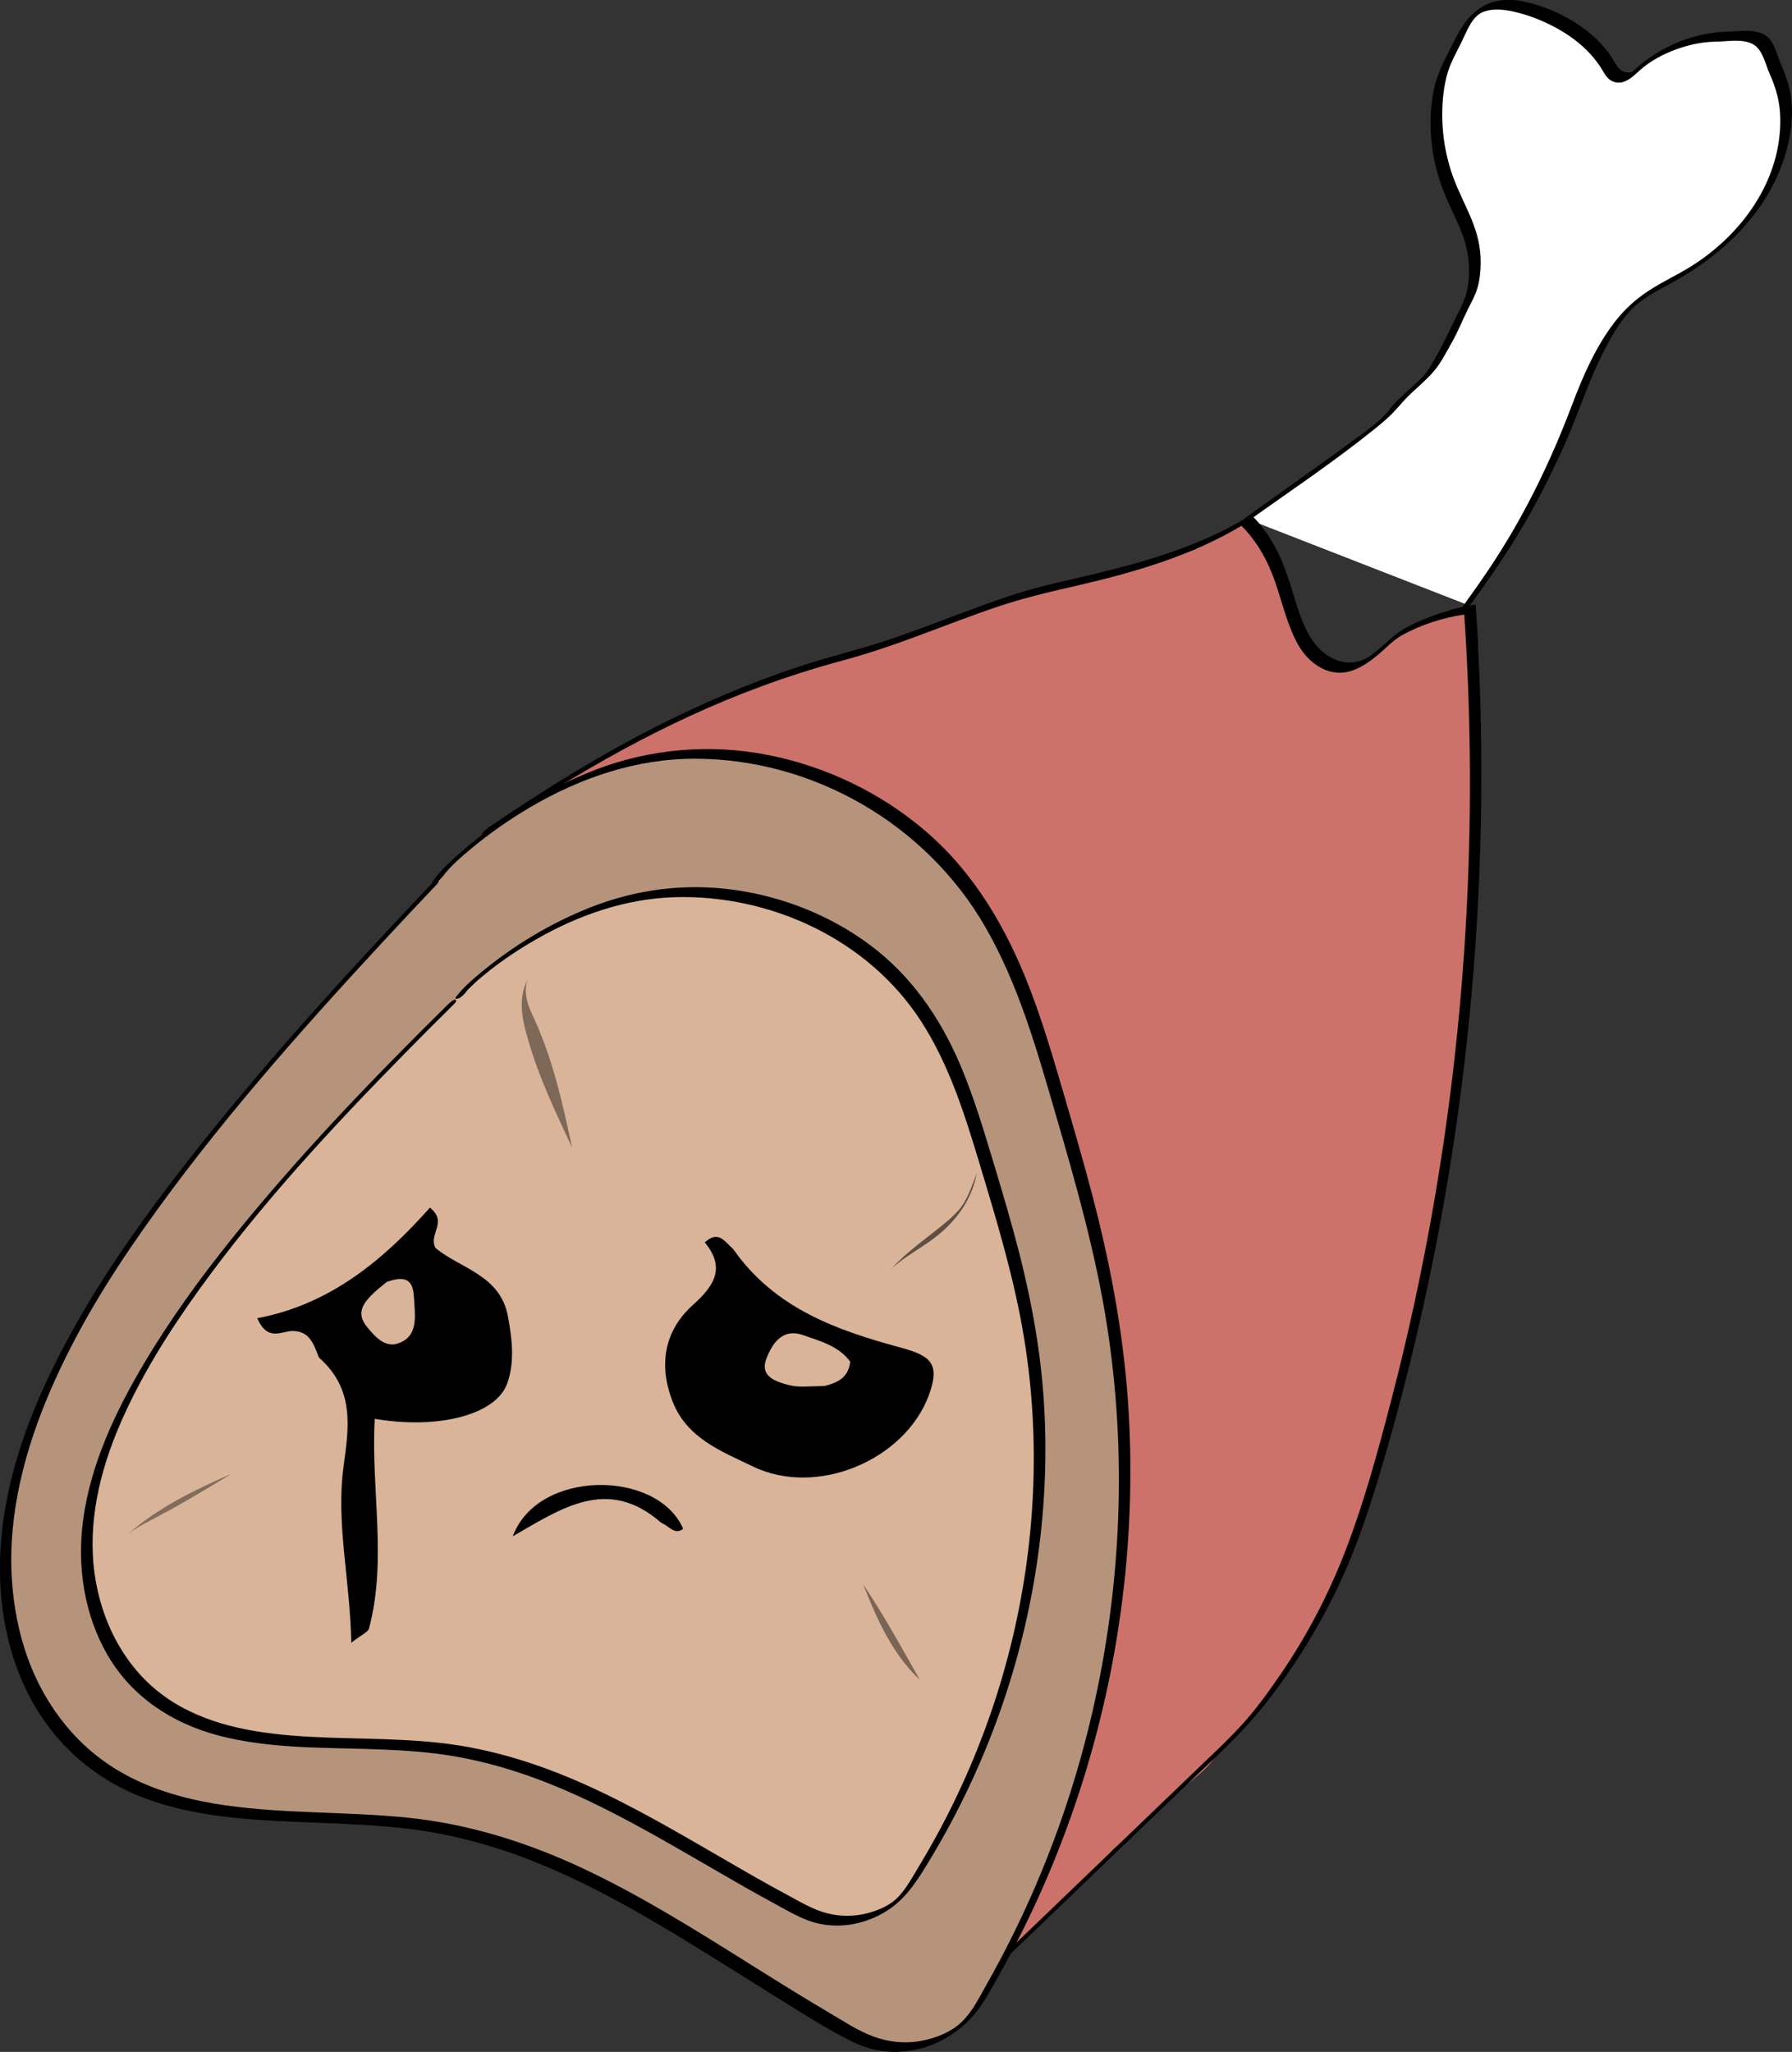 <?xml version="1.0" encoding="UTF-8"?>
<svg id="Layer_2" data-name="Layer 2" xmlns="http://www.w3.org/2000/svg" xmlns:xlink="http://www.w3.org/1999/xlink" viewBox="0 0 364.08 416.78">
  <rect x="0" y="0" width="364.08" height="416.78" fill="#333333" stroke="none"/>
  <defs>
    <style>
      .cls-1 {
        fill: none;
      }

      .cls-2 {
        clip-path: url(#clippath);
      }

      .cls-3 {
        fill: #fff;
      }

      .cls-4 {
        fill: #b5947b;
      }

      .cls-5 {
        fill: #cc726a;
      }

      .cls-6 {
        fill: #d9b498;
      }

      .cls-7 {
        opacity: .42;
      }

      .cls-8 {
        opacity: .4;
      }

      .cls-9 {
        opacity: .44;
      }

      .cls-10 {
        opacity: .56;
      }
    </style>
    <clipPath id="clippath">
      <rect class="cls-1" x="26.08" y="226.53" width="196" height="124"/>
    </clipPath>
  </defs>
  <g id="Kjot">
    <g>
      <g>
        <path class="cls-3" d="m253.45,105.44c5.09-3.64,10.19-7.28,15.28-10.92,2.34-1.67,12.84-9.12,14.4-11.5,1.22-1.86,6.82-6.25,7.97-8.14,5.56-9.17,2.29-4.21,7.09-13.5,1.32-2.55,1.54-5.58,1.45-8.43-.16-5.36-3.25-10.13-5.22-15.12-2.17-5.52-2.99-11.56-2.37-17.47.32-3.07,1.04-6.15,2.59-8.85,3.75-6.59,4.6-14.64,19.87-8.15,5.28,2.24,10.09,5.88,12.63,10.69,1.03,1.95,3.39,2.31,4.83.85,4.76-4.79,12.42-7.43,17.53-7.41,2.23,0,6.24-.54,8.06.7,1.83,1.25,2.33,4.23,3.3,6.2,3.68,7.44,1.96,16.72-1.85,24.17-3.8,7.45-10.38,13.32-17.77,17.52-2.98,1.69-6.13,3.15-8.75,5.33-3.92,3.25-6.36,7.84-8.62,12.34-2.79,5.55-4.27,10.95-6.81,16.62-5.69,12.69-10.21,20.47-18.92,32.48"/>
        <path d="m253.38,105.98c8.66-6.19,17.58-12.14,25.87-18.82,1.4-1.13,2.82-2.29,4.05-3.62,1.12-1.21,2.11-2.44,3.33-3.58,1.59-1.48,3.28-2.91,4.7-4.57s2.49-3.81,3.59-5.74c1.3-2.27,2.25-4.73,3.42-7.06.67-1.33,1.4-2.63,1.82-4.06.49-1.67.66-3.41.67-5.15.03-3.05-.66-5.89-1.81-8.71-1.22-2.99-2.76-5.84-3.85-8.88-1.19-3.33-1.89-6.83-2.09-10.36-.18-3.28.02-6.65.81-9.85.63-2.56,1.92-4.74,3.07-7.08,1.07-2.16,2.12-5.26,4.47-6.12,1.89-.68,4.02-.46,5.94-.05,2.95.63,5.85,1.77,8.51,3.18s5.17,3.22,7.22,5.45c.86.94,1.64,1.96,2.31,3.04s1.18,2.22,2.51,2.63c2.46.77,4.26-1.61,5.94-2.95,2.28-1.82,4.99-3.12,7.75-4.02,2.32-.75,4.66-1.16,7.1-1.2,2.29-.04,5.13-.6,7.27.43s2.66,4.11,3.58,6.15c1.27,2.82,2.05,5.64,2.13,8.75.34,12.78-7.87,24-18.36,30.46-2.73,1.68-5.65,3.03-8.34,4.78s-4.96,3.83-6.89,6.33c-3.87,4.98-6.48,10.99-8.69,16.84-4.4,11.64-9.8,22.76-16.72,33.12-1.79,2.68-3.66,5.32-5.55,7.93-.34.47-.1.58.36.42.61-.2,1.26-.86,1.63-1.36,3.69-5.09,7.25-10.28,10.44-15.71,3.07-5.22,5.76-10.65,8.25-16.17,2.87-6.36,4.88-13.05,8.1-19.25,1.48-2.85,3.09-5.71,5.3-8.08,2.36-2.53,5.5-4.04,8.49-5.68,10.66-5.85,19.88-14.75,23.22-26.74.85-3.05,1.29-6.24,1.1-9.41s-1.09-5.68-2.28-8.45c-.87-2.03-1.34-4.89-3.56-5.92s-4.84-.53-7.11-.47c-5.21.12-10.22,1.7-14.65,4.45-1.17.73-2.3,1.54-3.36,2.43-.48.4-.92.85-1.4,1.26l-.26.26c.23-.24.14-.27-.27-.1-.39-.04-.75,0-1.14-.13-1.33-.46-1.8-1.78-2.5-2.87-.8-1.24-1.74-2.38-2.78-3.42-4.1-4.09-9.92-6.98-15.6-8.09-3.86-.75-7.32.07-10.15,2.86-2.3,2.28-3.48,5.29-4.96,8.11-1.4,2.65-2.45,5.24-2.93,8.23-.55,3.43-.57,6.96-.12,10.4s1.32,6.61,2.61,9.72,2.83,5.9,3.87,9.01,1.27,6.33.8,9.54c-.44,3.01-2.07,5.53-3.35,8.23-1.19,2.52-2.37,4.92-3.81,7.32-.57.95-1.09,1.9-1.86,2.71-.81.85-1.68,1.63-2.54,2.43-1.5,1.39-3.13,2.76-4.38,4.4-1.97,2.6-5.44,4.84-8.2,6.89-3.89,2.88-7.85,5.66-11.78,8.47-2.95,2.11-5.9,4.21-8.85,6.32-.23.16-1.41,1.04-1.24,1.4.19.4.88-.14,1.11-.31h0Z"/>
      </g>
      <g>
        <path class="cls-5" d="m106.32,217.72c.41-14.15.81-28.29,1.22-42.44.19-6.59-9.26-6.28-10-.05-.1.85-.2,1.7-.3,2.54l10,.05c.21-3.67,5.99-6.11,8.65-7.8,3.34-2.12,6.68-4.23,10.06-6.27,6.69-4.03,13.66-8.03,21.46-9.33,6.36-1.06,3.78-10.73-2.52-9.68-10.39,1.73-19.82,7.74-28.61,13.22-7.8,4.86-18.46,9.4-19.05,19.81-.37,6.56,9.26,6.29,10,.05.1-.85.2-1.7.3-2.54l-10-.05c-.4,14.15-.81,28.29-1.22,42.44-.19,6.45,9.82,6.48,10,.05h0Z"/>
        <path class="cls-5" d="m107.84,171.08c-1.78,4.53-3.38,9.12-4.8,13.77-1.94,6.32,7.31,8.37,9.66,2.59,1.51-3.71,3.02-7.43,4.53-11.14l-9.66-2.59c-2.05,5.65-3.96,11.26-4.79,17.23-.71,5.11,6.41,9.35,9.17,3.77,1.89-3.81,3.88-7.57,6.03-11.24.92-1.57,1.87-3.13,2.85-4.67.83-1.31,4.04-4.42,1.93-4.68l-4.8-6.29c-3.7,10.53-7.31,21.07-9.35,32.07-1.19,6.4,7.37,8.58,9.66,2.59s4.6-11.79,7.34-17.5c2.51-5.23,5.24-11.95,9.69-15.81-2.8-1.6-5.59-3.2-8.39-4.8-1.73,6.81-5.01,13.23-7.2,19.91s-4.05,13.95-5.48,21.08c-1.25,6.29,7.72,8.78,9.66,2.59,2.36-7.53,5.12-14.91,8.54-22.02,1.54-3.2,3.19-6.36,4.96-9.44.88-1.54,1.8-3.07,2.74-4.58.47-.75,3.56-4.7,2.27-4.42l-5.6-7.32c-6.03,13.59-11.63,27.37-15.04,41.88-1.48,6.29,7.71,8.72,9.66,2.59,2.55-8.02,5.81-15.71,9.88-23.08,1.92-3.48,4.01-6.88,6.24-10.17s4.69-8.03,8.16-9.91l-6.84-6.81c-2.79,5.35-6.52,13.83-12.11,16.68l6.01.77c1.26,1.47,1.11-.63,1.49-1.77.5-1.5,1.05-2.99,1.67-4.45,1.14-2.64,2.5-5.17,3.95-7.66,2.9-4.99-3.83-9.83-7.91-5.99-2.65,2.5-4.28,6.33-7.39,8.27l7.33,5.62c.79-2.06,1.9-3.93,3.29-5.63l-7.12-7.02c-2.58,3.21-5.41,6.16-8.71,8.64l6.84,6.81c1-1.91,2.1-3.38,3.66-4.87,4.64-4.45-2.47-11.48-7.12-7.02-2.13,2.04-3.85,4.33-5.22,6.94-2.09,3.99,2.61,10,6.84,6.81s7.65-6.33,10.83-10.28c3.98-4.95-3.03-12.03-7.12-7.02-2.55,3.12-4.38,6.31-5.83,10.07-1.58,4.1,3.86,7.78,7.33,5.62,4.13-2.56,6.07-6.66,9.51-9.91l-7.91-5.99c-3.88,6.66-11.54,18.85-5.44,25.95,1.47,1.71,4.16,1.71,6.01.77,7.39-3.77,12.13-13.35,15.8-20.39,2.29-4.4-2.42-9.21-6.84-6.81-3.87,2.1-6.33,5.97-8.89,9.44-3.04,4.12-5.83,8.42-8.36,12.86-4.86,8.53-8.71,17.59-11.68,26.94l9.66,2.59c3.22-13.68,8.38-26.69,14.07-39.51,1.73-3.89-1.16-8.29-5.6-7.32-3.76.83-5.56,4.65-7.49,7.65-2.73,4.24-5.21,8.63-7.47,13.13-4.32,8.6-7.82,17.6-10.69,26.78l9.66,2.59c1.42-7.13,3.21-14.17,5.48-21.08s5.47-13.1,7.2-19.91c1.29-5.07-4.73-7.99-8.39-4.8-5.15,4.48-8.35,11.83-11.25,17.88-3.1,6.48-5.75,13.16-8.31,19.87l9.66,2.59c2.04-11,5.65-21.54,9.35-32.07,1.18-3.35-1.88-5.93-4.8-6.29-5.13-.63-7.9,5.4-10.18,8.96-3.44,5.38-6.54,10.95-9.37,16.67,3.06,1.26,6.12,2.51,9.17,3.77.83-5.97,2.74-11.59,4.79-17.23,2.23-6.14-7.29-8.41-9.66-2.59-1.51,3.71-3.02,7.43-4.53,11.14l9.66,2.59c1.43-4.66,3.02-9.24,4.8-13.77,2.35-5.99-7.33-8.52-9.66-2.59h0Z"/>
        <path class="cls-5" d="m105.52,177.66c-.03-.05.2.63.08.57-.08-.04.45-1.52.48-1.6.1-.32.08-.73.35-.83-.36.13-.62.61-1.05.72,2.61-.69,4.26-3.48,3.58-6.1s-3.48-4.27-6.1-3.58c-6.17,1.62-8.79,10.55-5.98,15.81,1.27,2.39,4.55,3.15,6.83,1.83,2.41-1.39,3.1-4.44,1.83-6.83h0Z"/>
        <path class="cls-5" d="m97.35,218.36c-1.95,18.15,5.37,36.75,10.57,53.82l9.68-2.52c-2.74-6.88-5.03-13.89-6.9-21.06-1.62-6.24-11.3-3.71-9.68,2.52,1.87,7.17,4.16,14.18,6.9,21.06,2.31,5.81,11.6,3.79,9.68-2.52-4.96-16.27-12.11-33.95-10.25-51.25.69-6.41-9.32-6.4-10-.05h0Z"/>
        <path class="cls-5" d="m107.41,269.13c1.13,2.51,2.33,4.98,3.61,7.42l6.81-6.84c-.87-.18-1.4-.7-1.58-1.55-1.92-6.11-11.32-3.74-9.68,2.52,1.02,3.9,2.22,7.73,3.7,11.49,1.16,2.96,4.3,7.62,3.86,10.85l9.67.03c-.6-2.1-1.2-4.2-1.8-6.3-1.5-5.24-10.29-4.62-9.84,1.23.55,7.24,2.94,13.93,5.34,20.74,2.58,7.31,5.16,14.62,7.84,21.89,4.84,13.11,10.3,26.05,18.48,37.46,3.71,5.18,12.41.24,8.66-5-7.67-10.7-12.92-22.68-17.46-34.98-2.36-6.39-4.61-12.82-6.9-19.23-2.39-6.71-5.42-13.66-5.96-20.82l-9.84,1.23c.6,2.1,1.2,4.2,1.8,6.3,1.25,4.39,8.95,5.28,9.67.03.63-4.57-.38-7.99-2.21-12.18-2.17-4.98-3.96-10-5.34-15.26l-9.68,2.52c1.09,3.47,3.02,6.07,6.31,7.72,4.45,2.23,9.16-2.36,6.81-6.84-1.28-2.44-2.48-4.9-3.61-7.42-2.64-5.86-11.28-.82-8.66,5h0Z"/>
        <path class="cls-5" d="m150.46,356.75l-.86-.64c-4.26-3.17-8.9,2.86-6.81,6.84,1.1,2.09,2.45,3.92,4.03,5.66l1.01-7.89-.51.38c-1.84,1.36-2.88,3.26-2.34,5.59l.14.62,7.32-5.6c-1.36-.97-2.36-1.36-3.93-1.9-3.48-1.2-7.25,2.63-6.13,6.09,3.4,10.5,12.35,19.81,19.82,27.62,3.65,3.82,6.82,7.47,10.99,10.79s7.9,4.84,13.19,6.08c6.26,1.47,8.87-8.18,2.59-9.66-4.41-1.04-7.08-2.18-10.63-5.04s-6.05-6.1-9.12-9.3c-3.37-3.52-6.62-6.98-9.53-10.9-2.75-3.71-6.2-7.67-7.64-12.12l-6.13,6.09,1.57.93c3.69,2.63,8.21-1.75,7.32-5.6l-.14-.62-2.34,5.59.51-.38c2.69-1.99,3.38-5.28,1.01-7.89-1.03-1.14-1.68-2.18-2.4-3.54l-6.81,6.84.86.64c5.15,3.83,10.07-4.88,4.95-8.69h0Z"/>
        <path class="cls-5" d="m146.44,157.85c12.33-2.65,2.9-19.52-6.48-11.2-4.17,3.7,1.4,11.06,6.06,7.84,3.52-2.43,7.18-4.28,11.35-5.28,3.53-.85,6.39-1.17,9.19-3.68,3.35-3,.52-8.36-3.53-8.51-3.37-.13-6.22.62-9.2,2.18-4.98,2.62-1.66,10.74,3.76,9.17,14.94-4.33,29.51-8.66,43.77-14.9,7.26-3.18,15.67-3.91,23.32-5.89,8-2.07,15.88-4.55,23.66-7.35,6.01-2.17,3.54-11.86-2.52-9.68-7.78,2.8-15.66,5.29-23.66,7.35-7.48,1.93-15.51,2.78-22.72,5.58s-13.89,6.11-21.23,8.42-15.43,4.56-23.15,6.79l3.76,9.17c1.46-.77,2.51-.9,4.14-.84l-3.53-8.51c-.77.69-2.77.6-3.79.83-1.88.42-3.69.98-5.49,1.67-3.27,1.25-6.26,2.83-9.14,4.82l6.06,7.84-4.52-1.59,2.5-4.3-1.15.39c-6.31,1.35-3.76,11.03,2.52,9.68h0Z"/>
        <path class="cls-5" d="m289.76,170.84l.51,2.45,9.67.03.05-1.34-10-.05c-.36,17.31-2.54,34.39-5.03,51.5-.92,6.3,8.73,8.96,9.66,2.59,2.61-17.95,4.99-35.87,5.37-54.04.13-6.52-9.49-6.39-10-.05-.11,1.41.04,2.52.27,3.91.79,4.81,8.92,4.91,9.67.03.59-3.81.26-6.58-1.51-10.04-2.95-5.73-11.6-.71-8.66,5h0Z"/>
        <path class="cls-5" d="m285.17,226.73c-3.98,20.28-6.56,41.62-13.27,61.21-2.09,6.1,7.58,8.65,9.66,2.59,6.71-19.6,9.29-40.93,13.27-61.21,1.24-6.29-8.42-8.92-9.66-2.59h0Z"/>
        <path class="cls-5" d="m273.27,285.49c-3.84,8.52-7.22,17.21-10.09,26.1-1.71,5.3,6.96,9.06,9.17,3.77,2.01-4.79,4.01-9.58,6.02-14.37,2.41-5.76-5.37-10.7-8.69-4.95-2.62,4.54-3.59,9.54-5.27,14.45-1.79,5.22-4.61,10.24-7.38,14.99s-6.41,9.28-9.79,13.77-7.1,9.23-12.07,12.37c-5.42,3.43-.45,12.11,5,8.66,9.89-6.26,17.23-17.17,23.63-26.77,3.35-5.02,6.23-10.61,8.6-16.16s3.05-11.32,5.95-16.35l-8.69-4.95c-2.01,4.79-4.01,9.58-6.02,14.37,3.06,1.26,6.12,2.51,9.17,3.77,2.61-8.08,5.63-15.99,9.12-23.73,2.62-5.81-6.04-10.84-8.69-4.95h0Z"/>
        <path class="cls-5" d="m193.87,407.22c1.49-1.65,3.24-3.22,4.2-5.24s.79-4.34-.83-6.04l-.33-.34c-1.11-1.15-3.22-1.86-4.77-1.28l-.38.14c1.61,2.78,3.21,5.57,4.82,8.35,1.86-1.61,3.76-3.1,5.77-4.51l-6.06-7.84c-1.06,1.34-1.95,2.33-3.4,3.28l6.06,7.84c8.81-8.39,17.61-16.79,26.42-25.18,4.15-3.96,8.19-8.22,12.75-11.72,3.83-2.93,7.7-5.33,9.96-9.76,2.91-5.71-5.76-10.71-8.69-4.95-2.05,4.03-6.83,6.3-10.2,9.16-4.3,3.64-8.27,7.69-12.35,11.58-8.34,7.95-16.69,15.9-25.03,23.85-4.02,3.83,1.3,10.97,6.06,7.84,2.14-1.4,3.94-2.9,5.52-4.92,3.15-4.02-1.02-11.38-6.06-7.84-2.74,1.92-5.37,3.96-7.9,6.15-3.64,3.14.23,10.06,4.82,8.35l.38-.14-4.77-1.28.33.34-.83-6.04c-.55,1.17-1.79,2.24-2.63,3.17-4.29,4.76,2.8,11.82,7.12,7.02h0Z"/>
        <path class="cls-5" d="m103.75,191.91c-.18,18.34,2.25,36.56,7.24,54.21,1.54,5.44,9.72,4.49,9.84-1.23.38-18.56-1.48-37.05-5.49-55.17-1.29-5.81-9.4-4.16-9.84,1.23-1.96,24.17,1.16,48.6,10.07,71.2,1.92,4.86,10.03,4.93,9.84-1.23-.7-22.64-1.41-45.27-2.11-67.91l-10-.05c2.86,25.52,6.59,50.93,11.24,76.19,1.04,5.63,9.89,4.36,9.84-1.23-.23-24.38-.46-48.77-.69-73.15l-9.84,1.23c3.58,27.52,7.16,55.03,10.73,82.55.73,5.63,10.06,4.37,9.84-1.23-1.23-30.99-2.46-61.98-3.68-92.97-.25-6.41-10.06-6.52-10-.05.33,35.44,3.07,70.79,8.07,105.87.81,5.7,9.83,4.29,9.84-1.23.09-33.85,2.16-67.65,6.22-101.26l-10-.05c2.29,33.3,4.58,66.61,6.88,99.91.44,6.36,10.12,6.56,10,.05-.63-35.59-1.26-71.17-1.89-106.76-.11-6.44-10.11-6.5-10-.05.71,42.41,5.67,84.56,10.7,126.63.75,6.3,10.7,6.47,10,.05-4.25-39.33-5.2-78.93-2.85-118.42l-10-.05c-2.3,50.75,11.01,100.3,14.7,150.65l9.84-1.23c-9.15-47.92-7.72-96.9-6.26-145.42.2-6.51-9.49-6.39-10-.05-3.95,49.35-.52,99.07,10.02,147.44,1.19,5.47,10.17,4.47,9.84-1.23-2.83-49.41-4.42-99.37,4.46-148.29l-9.83-1.32c.52,22.16,1.04,44.33,1.56,66.49.26,10.92.51,21.83.77,32.75s1.17,22.02-.84,32.78l9.67.03c-6.07-43.33-4.6-87.57,4.18-130.42l-9.83-1.32c1.32,21.45,2.64,42.9,3.96,64.35.65,10.56,1.3,21.12,1.95,31.68s2.43,21.45-.66,31.56l9.67.03c-8.99-43.62-7.38-88.88,4.54-131.79l-9.83-1.32c2.1,37.07.75,74.31-4.26,111.11l9.67.03c-4.89-36.03-.79-72.8,11.41-107.02l-6.12,3.54c-2.1-.83-.91,3.48-.85,4.77.1,2.3.19,4.61.27,6.91.13,3.95.22,7.91.28,11.86.12,8.9.06,17.79-.2,26.69-.51,17.46-1.78,34.89-3.74,52.24l10,.05c-3.01-37.67.07-75.49,9.26-112.15l-9.83-1.32c2.21,36.67,3.69,73.39,4.44,110.12l9.84-1.23c-5.63-38.69-2.88-77.92-.17-116.73.34-4.84-5.49-6-8.56-3.54-4.3,3.45-6.84,8.26-9.12,13.18s-4.1,9.99-8.75,12.73l6.83,1.83c-3.75-6.58-3.35-14.02-3.09-21.34s.41-14.48-1.65-21.53c-1.08-3.7-5.61-4.94-8.4-2.25-6.54,6.29-9.83,15.41-13.74,23.41-4.64,9.51-9.29,19.01-13.93,28.52l9.34,2.5c.64-16.7,3.53-33.05,8.56-48.98,1.72-5.45-6.41-8.69-9.17-3.77-7.76,13.82-8.76,31.52-19.52,43.58l8.56,3.54c-.4-10.01.39-19.86,2.51-29.65,1.15-5.31-6.49-9.07-9.17-3.77-5.48,10.82-10.95,21.64-16.43,32.46l9.34,2.5c.52-13.32,5.64-25.67,10.82-37.76-3.06-1.26-6.12-2.51-9.17-3.77-2.95,12.35-8.11,23.73-15.4,34.13l9.34,2.5c.53-13.85,6.34-26.62,16.27-36.25l-8.4-2.25c1.45,5.62-.3,10.76-4.58,14.6l8.4,2.25c-1.52-6.4-.29-13.08,3.83-18.3l-7.89-1.01c1.36,2.53.93,4.72-.6,7.01l9.18,1.22c-1.33-3.56-1.2-6.48.83-9.77l-9.18-1.22c.64,1.37.58,2.67-.18,3.91l9.83,1.32c.29-2.41,1.83-4.04,3.84-5.16l-7.34-3.07c.98,2.91,1.44,5.69.95,8.75-1,6.23,8.29,8.99,9.66,2.59,1.13-5.25,2.25-10.49,3.38-15.74l-9.83-1.32c-.65,8-1.31,16-1.96,24.01-.47,5.8,8.3,6.62,9.83,1.32,2-6.9,3.99-13.81,5.99-20.71l-9.83-1.32c.12,6.18.24,12.37.36,18.55.09,4.72,7.07,7.22,9.34,2.5,2.64-5.48,4.63-11.12,5.84-17.09l-9.83-1.32c-.11,7.3-.22,14.59-.33,21.89-.07,4.83,7.09,7.08,9.34,2.5,4.03-8.16,5.84-16.9,4.94-25.98-.34-3.39-4.08-6.74-7.5-4.36-3.74,2.6-6.2,5.81-7.25,10.28-1.5,6.37,7.45,8.54,9.66,2.59,1.88-5.06,3.76-10.12,5.64-15.17,1.71-4.59-5.29-8.63-8.39-4.8-3.32,4.1-6.36,8.36-9.06,12.9,3.06,1.26,6.12,2.51,9.17,3.77,1.02-3.45,2.52-6.57,4.77-9.4-2.8-1.6-5.59-3.2-8.39-4.8-1.22,4.08-2.81,7.83-4.87,11.55-2.63,4.75,4.35,10.64,7.91,5.99,3.37-4.4,7.24-7.99,11.99-10.85l-7.5-4.36c-.25,7.17-2.01,13.9-5.33,20.27,3.06,1.26,6.12,2.51,9.17,3.77,2.18-6.49,4.89-12.68,8.13-18.71l-9.34-2.5c-.15,3.57-.8,7-2.19,10.31,3.06,1.26,6.12,2.51,9.17,3.77,1.67-6.23,4.19-11.9,7.62-17.35-3.06-1.26-6.12-2.51-9.17-3.77-.65,4.08-1.74,7.82-3.59,11.53l9.34,2.5c-.47-4.45,0-8.28,1.58-12.48,1.86-4.95-5.05-7.99-8.39-4.8-2.25,2.14-4.5,4.28-6.75,6.42l7.91,5.99c2.65-4.99,6.64-8.5,12.08-10.17l-6.26-4.87c.22,4.84-1.52,8.62-5.2,11.73l8.56,3.54c-.22-3.85,1.07-6.36,4.08-8.71l-8.56-3.54c-.07,5.95-1.11,11.74-3.42,17.25,3.06,1.26,6.12,2.51,9.17,3.77,2.1-5.88,5.25-11.18,9.37-15.87l-8.4-2.25c1.07,3.11.72,5.41-1.18,8.11l9.34,2.5c-.16-4.08,1.11-6.98,4.14-9.69l-8.4-2.25c.57,3.96-.51,7.45-2.62,10.77l9.34,2.5c.13-4.75,1.4-8.88,3.84-12.95l-8.69-4.95c-1.23,2.37-2.68,4.2-4.9,5.7l7.34,3.07c-.38-1.3-.22-1.96.1-3.2-.03.12,2.28-1.35.58-1.06l6.26,4.87c-.3-3.43.5-6.7,3.41-8.86l-6.83-1.83c1.5,2.84,1.24,5.56-.42,8.28l9.18,1.22c-.5-3.62,1.1-6.61,3.7-8.96l-8.4-2.25c.95,3.83.5,7.19-1.43,10.66,3.06,1.26,6.12,2.51,9.17,3.77.97-5.02,3.07-9.14,6.69-12.75l-8.4-2.25c.57,3.54-.28,7.11-2.49,9.96,2.8,1.6,5.59,3.2,8.39,4.8.88-5.32,3.58-9.17,8.41-11.62l-7.34-3.07c.53,1.98.46,3.7-.89,5.37l8.56,3.54c.48-4.2,2.23-7.87,5.01-11.02l-7.89-1.01c1.75,2.83,1.8,5.32.6,8.4l9.83,1.32c-.14-3.53.64-6.57,2.97-9.32l-8.56-3.54c.09,4.35-.31,8.45-1.32,12.69l9.83,1.32c.04-3.22.74-5.89,2.3-8.69l-9.18-1.22c.82,2.1,1.24,3.87.79,6.13l9.83,1.32c-.2-3.1-.08-6.03.54-9.08l-9.83-1.32c.31,3.07,1.08,5.13,3.24,7.4,2.73,2.87,9.06.84,8.51-3.53-.41-3.29-.82-6.57-1.23-9.86l-9.84,1.23c1.8,10.55,6.26,19.94,12.81,28.36,3.31,4.26,9.15-.54,8.35-4.82-.94-4.99-2.56-9.68-4.7-14.27s-9.28-2.21-9.33,2.47c-.07,6.62,1.52,12.77,4.71,18.56,2.29,4.15,9.75,2.58,9.33-2.47-.31-3.78-.62-7.56-.94-11.35l-9.84,1.23c1.81,6.77,5.08,12.64,9.76,17.85,2.37,2.63,6.08,1.33,7.86-1.08,3.46-4.72,4.32-10.19,3.29-15.87-.88-4.85-8.74-4.86-9.67-.03-1.35,7.03-.21,13.88,4.01,19.76,2.62,3.65,7.58,3,9.16-1.21,1.36-3.63,1.82-7.23,1.4-11.08-.58-5.25-8.39-7.29-9.83-1.32-1.64,6.8-.88,13.16,2.03,19.49,1.54,3.34,7.14,3.27,8.67-.02,2.55-5.47,4.46-11.06,5.6-16.99l-9.83-1.32c-.13,4.76-.26,9.51-.39,14.27-.15,5.6,8.64,6.94,9.83,1.32s2.39-11.26,3.58-16.89c1.33-6.27-7.86-8.81-9.66-2.59-1.44,4.98-2.2,10.05-2.34,15.23-.16,5.86,8.12,6.58,9.83,1.32,1.53-4.71,3.05-9.42,4.58-14.14l-9.66-2.59-1.45,9.1c-1,6.25,7.74,8.87,9.66,2.59,1.11-3.61,2.21-7.22,3.32-10.83l-9.67-.03c.45,2.2.55,4.28.45,6.51-.23,4.85,7.2,7.06,9.34,2.5.63-1.35,1.27-2.69,1.9-4.04-3.06-1.26-6.12-2.51-9.17-3.77-2.55,13.55-6.91,26.51-13.22,38.77l9.18,1.22c-4.31-11.09,1.92-23.22-.94-34.73-1.27-5.11-8.12-4.56-9.67-.03-6.38,18.59-13.99,36.68-22.79,54.26l5.64-2.35c.95,1.09,1.23.99.82-.3,0-1.03.06-2.06.16-3.08.15-2.6.35-5.2.52-7.79.32-4.87.65-9.74.97-14.61.67-10.07,1.34-20.13,2.01-30.2.41-6.1-7.93-6.23-9.83-1.32-7.32,18.91-14.64,37.82-21.96,56.73l9.83,1.32c2.9-21.75,5.8-43.5,8.69-65.26.79-5.92-8.1-6.36-9.83-1.32-6.11,17.83-12.23,35.66-18.34,53.49l9.83,1.32c1.37-16.19,2.74-32.37,4.12-48.56.46-5.46-6.77-6.2-9.34-2.5-13.19,18.95-12.8,43.49-24.94,62.89,3.06,1.26,6.12,2.51,9.17,3.77,3.38-20.59,6.77-41.18,10.15-61.77,1.04-6.3-7.57-8.77-9.66-2.59-6.75,19.97-13.5,39.95-20.25,59.92l6.12-3.54c1.3,1.96,1.81,2.11,1.54.42.23-1.21.47-2.42.71-3.63.37-1.87.75-3.74,1.15-5.6.98-4.66,2.03-9.31,3.13-13.94,2.14-8.96,4.54-17.85,7.14-26.69l-9.66-2.59c-4.47,18-10.37,35.58-17.82,52.57l9.34,2.5c.1-17.65,5.14-34.5,14.63-49.37-3.06-1.26-6.12-2.51-9.17-3.77-4.37,26.52-7.56,53.22-9.52,80.02-.36,4.93,7.19,6.95,9.34,2.5,11.82-24.39,15.45-52.23,30.14-75.27l-9.34-2.5c-.09,14.81,2.26,29.44,7.08,43.45.54,1.56,1.75,3.31,3.55,3.57,10.48,1.54,13.96-8.74,17.16-16.73,4.35-10.87,8.22-21.93,11.68-33.12l-9.66-2.59c-1.36,7.18-2.72,14.35-4.08,21.53l9.83,1.32c.67-9.71-.09-19.34-2.16-28.85-.82-3.78-5.8-4.87-8.4-2.25-4.6,4.64-5.44,11.2-2.23,16.88,1.69,2.99,5.5,3.12,7.89,1.01,4.26-3.75,7.05-8.48,8.43-13.97s-6.19-8.61-9.17-3.77c-3.27,5.3-4.94,10.94-5.35,17.14s7.94,6.25,9.83,1.32c1.45-3.78,3.89-8.03,4.62-12.03,1.45-2.2.83-2.59-1.86-1.16.26.72.41,1.46.44,2.22.33,2.18.4,4.43.6,6.63.78,8.85,1.55,17.71,2.33,26.56.38,4.36,7.18,7.62,9.34,2.5,3.07-7.25,5.34-14.61,6.59-22.39,1.04-6.41-7.3-8.58-9.66-2.59-3.25,8.26-6.51,16.52-9.76,24.78l9.66,2.59c2.03-9.13,5.44-17.58,10.33-25.56-3.06-1.26-6.12-2.51-9.17-3.77-3.69,13.56-7.39,27.12-11.08,40.68-1.44,5.29,6.91,9.14,9.17,3.77,3.2-7.58,7.8-23.32-1.36-28.83s-17.49,6.74-21.57,13.29c-11.34,18.2-15.31,39.8-25.32,58.65,3.06,1.26,6.12,2.51,9.17,3.77,4.03-15.7,7.71-31.49,10.97-47.37,1.63-7.93,3.28-15.89,4.6-23.88,1.03-6.21-4.63-9.81-10.21-7.07-5.15,2.53-9.06,8.62-12.36,13.12-4.15,5.67-7.71,11.73-11.08,17.88-3.14,5.73-6.12,11.56-9.29,17.27-1.58,2.85-3.21,5.68-4.93,8.45-1,1.61-2.02,3.21-3.1,4.77-.47.7-.96,1.39-1.47,2.05-1.14,1.13-1.41,1.36-.81.68l3.71,4.86c-1.93-18.18.22-36.16,6.42-53.37l-9.83-1.32c-1.71,16.99-5.96,33.7-12.62,49.42l9.34,2.5c-.42-14.99,1.49-29.71,5.71-44.1l-9.83-1.32c-1.57,14.89-4.77,29.5-9.37,43.74l9.83,1.32c1.1-13.41,2.2-26.82,3.3-40.23.54-6.53-9.19-6.27-10-.05-2.63,20.16-4.57,40.4-5.74,60.7-.57,9.82-.94,19.65-1.17,29.48-.22,9.53-.41,18.93-3.66,28l4.86-3.71c.4.04-.79-1.52-1.17-2.21-.86-1.58-1.54-3.27-2.29-4.9-1.75-3.78-3.5-7.56-5.26-11.33-3.5-7.56-7.01-15.11-10.51-22.67-.98-2.1-3.54-2.68-5.59-2.34-13.42,2.26-8.94,22.92-7.65,31.79,2.3,15.84,6.75,31.25,11.18,46.6l9.68-2.52c-4.27-14.68-8.55-29.36-12.84-44.04-3.68-12.57-6.58-25.68-14.96-36.1-3.47-4.31-8.95.6-8.35,4.82,3.42,23.99,10.74,47.09,18.15,70.1,1.96,6.1,11.6,3.64,9.68-2.52-8.55-27.39-17.1-54.79-25.64-82.18-1.6-5.11-10.41-4.68-9.84,1.23,2.59,26.78,13.42,51.26,24.49,75.46,2.38,5.2,10.61,1.57,9.17-3.76-6.12-22.72-14.31-44.79-24.4-66.04-2.6-5.47-9.96-1.39-9.17,3.76,4.33,28.22,14.29,55.34,29.15,79.71,2.69,4.41,8.94,2.38,9.33-2.47,2.26-28.39-5.97-56.23-5.3-84.59l-9.84,1.23c4.84,28.71,11.04,57.17,18.58,85.3,1.41,5.27,10.55,4.55,9.84-1.23-2.93-23.83-7.24-47.42-13.07-70.71-1.35-5.38-10.2-4.53-9.84,1.23,1.61,26,6.81,51.58,15.69,76.08,1.8,4.96,10.15,4.83,9.84-1.23-1.45-28.51-4.08-56.94-7.8-85.24-.73-5.57-10.37-4.4-9.84,1.23,2.4,25.78,6.42,51.36,12.14,76.62,1.45,6.4,10.63,3.7,9.68-2.52-4.73-31.03-9.46-62.07-14.19-93.1-.89-5.85-9.52-4.13-9.84,1.23-1.96,33.17,4.33,66.16,17.94,96.43,1.63,3.62,6.88,2.94,8.67-.02,4.22-6.99,5.08-14.92,5.25-22.93.2-9.33.3-18.66.75-27.98.46-9.54,1.13-19.06,2.02-28.57.84-9.02,1.19-18.65,5.78-26.7l-9.18-1.22c9.17,29.6,7.29,61.31,16.77,90.83,1.08,3.36,4.27,4.4,7.34,3.07,5.75-2.49,6.56-9.04,7.46-14.5,1.45-8.77,2.9-17.55,4.36-26.32,2.85-17.22,5.7-34.44,8.55-51.66l-9.83-1.32c-2.52,24.6-4.96,49.26-3.69,74.02.2,3.99,5.56,7.11,8.56,3.54,4.27-5.07,5.77-10.91,7.1-17.28,1.53-7.3,2.99-14.62,4.4-21.95,2.88-14.97,5.52-30,7.93-45.05l-9.83-1.32c-2.9,29.1-7.07,58.04-12.46,86.78l9.83,1.32c1.3-18.55,4.06-36.95,8.36-55.05,2.05-8.63,4.43-17.18,7.15-25.63,2.59-8.05,5.4-16.16,11.18-22.52l-8.56-3.54c-3.33,33.28-10.32,66.07-20.68,97.87l9.66,2.59c7.21-39.13,16.16-78.45,34.98-113.84l-9.34-2.5c-2.51,31.36-10.23,62.22-22.85,91.05l5.64-2.35c.85,1.21,1.05,1.14.61-.2v-1.15c-.05-1.87.24-3.81.37-5.69.27-3.79.59-7.58.97-11.36.81-8.09,1.89-16.14,3.23-24.16,2.56-15.32,6.08-30.45,10.42-45.35l-9.66-2.59c-3.45,23.44-8.93,46.49-16.42,68.97l9.83,1.32c3.23-26.02,10.16-51.59,20.5-75.68-3.06-1.26-6.12-2.51-9.17-3.77-6.2,22.62-11.05,45.56-14.55,68.75-.95,6.29,7.54,8.79,9.66,2.59,7.49-21.94,15.09-43.89,26.5-64.17l-9.18-1.22c1.83,5.3.89,10.45-.17,15.81-1.13,5.68-2.3,11.35-3.52,17.02-2.36,11.01-4.87,21.99-7.52,32.94l9.66,2.59c3.09-22.27,9.74-43.78,19.97-63.81l-9.34-2.5c-1.95,19.77-5.84,39.23-11.5,58.27l9.66,2.59c4.15-20.07,10.35-39.63,18.69-58.35l-9.34-2.5c0,15.87-3.09,31.49-9.41,46.06,3.06,1.26,6.12,2.51,9.17,3.77,3.57-15.37,7.14-30.73,10.71-46.1l-9.83-1.32c.68,10.48-.29,20.7-3.01,30.85l9.66,2.59c1.04-7.08,2.51-14.06,4.42-20.96l-9.66-2.59c-5,23.52-10.87,46.84-17.6,69.93l9.83,1.32c1.91-15.64,6.82-30.7,14.28-44.55l-9.34-2.5c-2.28,19.91-7.96,39.31-16.69,57.34l9.34,2.5c-1.96-17.24,2.3-33.99,12.31-48.17l-9.34-2.5c-.85,20.45-5.26,40.63-13.22,59.5l9.34,2.5c.79-14.98,4.91-29.36,12.1-42.52l-9.34-2.5c-.57,22.05-7.14,43.23-18.99,61.82l5.64-2.35c-2.45-.58-1.82-8.96-1.79-10.82.07-4.47.65-8.87,1.73-13.2,2.16-8.67,6.19-16.74,11.89-23.63l-8.56-3.54c-.06,22.75-6.24,44.79-17.96,64.28l8.67-.02c-3.36-4.53-2.99-9.86-2.4-15.24.63-5.74,1.44-11.48,2.51-17.15,2.07-10.92,5.37-21.81,12.56-30.51l-8.56-3.54c.45,18.9-4.41,37.15-14.21,53.32l3.08-2.36-.95.19,3.74.5c.82.45.11,0,.13-1.05.02-1.13-.13-2.3-.16-3.43-.08-2.57-.04-5.15.09-7.72.26-5.01.94-9.98,2.03-14.88,2.17-9.71,5.87-18.85,10.91-27.41l-5.64,2.35c-.51-.11.21.39.11,1.26-.13,1.11-.05,2.32-.12,3.45-.22,3.27-.57,6.55-1.02,9.8-.85,6.12-2.07,12.2-3.61,18.19s-3.22,11.3-5.27,16.81c-1.48,3.97-3.41,12.32-8.42,13.13l6.1,3.58c-4.8-19.35-1.6-39.62,8.77-56.63l-9.34-2.5c-.76,26.82-7.71,53-20.37,76.65l9.18,1.22c-3.61-16.85.32-34.05,10.36-47.97l-9.34-2.5c-.79,21.94-8.75,43.17-22.77,60.1l6.04-.83c-5.42-3.28-5.36-10.94-5.01-16.53.52-8.17,2.56-16.26,5.8-23.76l-4.37,2.52c-3.56.14-1.43-2.4-1.67.35-.12,1.33.36,2.87.46,4.23.19,2.63.24,5.28.15,7.92-.2,5.67-1.13,11.25-2.68,16.71-3.03,10.69-8.53,20.43-16.06,28.59l7.07-.05c-9.91-12.69-11.54-30.82-4.49-45.2l-9.18-1.22c4.24,18.43.32,37.49-10.45,52.97l4.37-2.52c-2.89-.04-4.9-12.51-5.25-14.57-.99-5.79-1-11.8-.16-17.61-3.05.4-6.11.8-9.16,1.21,6.1,10.24,6.79,22.07,2.36,33.08l4.86-3.71c-2.68.11-5.12-10.51-5.84-12.52-1.97-5.5-3.94-11.01-5.92-16.51s-9.27-4.49-9.84,1.23c-.9,9-.42,17.88,1.21,26.76l9.68-2.52c-3.06-10.27-6.75-20.3-10.97-30.14-1.96-4.58-9.63-2.28-9.33,2.47.52,8.34,3.03,16.04,7.93,22.84,3.72,5.16,11.58.85,8.66-5-4.8-9.61-10.3-18.79-16.51-27.55-2.52-3.55-9.93-2.99-9.33,2.47,1.39,12.81,7.94,23.76,18.79,30.8,3.36,2.18,7.22-.82,7.48-4.32.11-1.49.22-2.99.32-4.48l-9.33,2.47c3.88,9.42,8.84,18.22,14.9,26.41,1.95,2.64,7.04,3.89,8.67-.02,1.95-4.65,2.49-9.2.64-14-2.28-5.89-11.06-3.92-9.68,2.52,1.29,6.03,2.98,11.91,5.06,17.71,2.15,5.97,11.23,3.83,9.68-2.52-1.87-7.65-5.68-14.32-11.28-19.85-3.27-3.22-8.12-.59-8.51,3.53-.9,9.51,3.77,22.63,13.42,26.44,4.75,1.88,9.25-.81,10-5.8.87-5.81-1.63-12.35-4.4-17.31-2.4-4.3-9.4-2.49-9.33,2.47.12,8.42,2.5,16.32,7.3,23.27,2.26,3.27,8.23,3.38,9.16-1.21,1.36-6.74,1.4-13.27.14-20.03-1.08-5.81-9.53-4.18-9.84,1.23-.5,8.59,2.77,16.7,8.96,22.65,3.38,3.25,7.97.55,8.51-3.53,1.59-12.11-.36-23.89-5.13-35.08-1.75-4.09-8.2-2.7-9.16,1.21-2.92,11.94-1.53,23.93,3.88,34.94,1.58,3.22,5.55,2.87,7.89,1.01,6.2-4.93,3.76-16.09,3.54-22.91-.32-9.89-.76-19.78-1.31-29.66-.36-6.52-9.33-6.39-10-.05-1.28,12.03-1.17,24.05.31,36.05.66,5.34,8.12,7.18,9.83,1.32,4.34-14.86,6.25-30.26,5.63-45.72-.26-6.54-9.36-6.38-10-.05-1.35,13.3-2.71,26.59-4.06,39.89l10,.05c-.62-18.3-2.49-36.51-5.57-54.56-.92-5.44-8.1-4.19-9.67-.03-6.42,16.99-7.18,35.5-2.38,53,1.36,4.95,8.17,4.72,9.67.03,5.25-16.39,6.25-33.52,3.27-50.45-.67-3.83-5.9-4.82-8.4-2.25-7.9,8.12-9.58,19.45-5.25,29.75,1.42,3.37,7.24,3.25,8.67-.02,4.05-9.23,7.05-18.72,8.78-28.66l-9.67-.03c5.17,14.53-.8,30.2,5.72,44.63,1.93,4.27,7.91,2.5,9.16-1.21,5.03-14.85,6.03-30.43,3.33-45.85-.85-4.87-8.76-4.85-9.67-.03-3,15.84-3.89,31.88-2.43,47.94.59,6.52,9.16,6.39,10,.05,2.29-17.3,4.57-34.59,6.86-51.89l-10-.05c.6,16.33,1.2,32.67,1.81,49,.24,6.61,9.2,6.29,10,.05s1.85-12.69,3.1-18.98c.32-1.59,2.07-14.69,3.84-14.89-1.6-1.25-3.21-2.49-4.81-3.74,3.44,12.13,5.26,24.57,7,37.04.68,4.85,8.96,4.87,9.67.03,1.71-11.69,4.55-23.1,8.52-34.23l-9.67-.03c1.5,4.45,2,8.68,1.14,13.33-1.17,6.25,8.04,8.91,9.66,2.59,1.31-5.1,3.3-9.74,6.06-14.22l-9.18-1.22c.54,3.6.66,7.18.53,10.81-.23,6.55,9.34,6.32,10,.05.66-6.27,2.06-12.34,4.01-18.33l-9.83-1.32c.16,4.71.32,9.42.47,14.12.19,5.53,8.41,7,9.83,1.32,1.66-6.67,3.33-13.33,4.99-20l-9.67-.03c1.25,4.23,1.64,8.19,1.32,12.59-.48,6.53,9.25,6.3,10,.05.51-4.26,1.69-8.41,3.44-12.32-2.89,0-5.78.02-8.67.02,1.05,1.44,1.49,2.44,1.78,4.21.71,4.27,7.31,4.98,9.18,1.22,1.77-3.56,3.88-6.42,6.78-9.14l-7.12-7.02c-2.63,3.17-5.25,6.34-7.88,9.52l8.56,3.54c0-3.1,1.19-5.5,3.86-7.16l-6.84-6.81c-12.79,19.69-27.08,38.27-42.82,55.7l7.12,7.02c5.27-6.84,10.54-13.68,15.8-20.52,3.83-4.98-2.27-11.52-7.12-7.02-13.21,12.26-25.89,25.05-38.03,38.35l7.91,5.99c7.53-10.25,15.06-20.5,22.59-30.75l-8.69-4.95c-5.69,9.07-12.15,17.51-19.42,25.37l7.91,5.99c4.05-9.32,9.38-17.81,16.17-25.37l-7.91-5.99c-6.85,10.95-14.72,21.07-23.61,30.44,2.8,1.6,5.59,3.2,8.39,4.8,2.79-7.53,6.91-14.41,12.16-20.48l-7.91-5.99c-3.67,5.57-8,10.46-12.97,14.91l8.56,3.54c-.08-1.48-.17-2.96-.25-4.43-.36-6.41-10.36-6.49-10-.05.08,1.48.17,2.96.25,4.43.25,4.46,5.25,6.51,8.56,3.54,5.61-5.02,10.4-10.7,14.54-16.98,3.09-4.68-4.18-10.29-7.91-5.99-6.44,7.44-11.27,15.69-14.7,24.91-1.78,4.79,5.12,8.26,8.39,4.8,9.47-9.97,17.88-20.85,25.17-32.51,2.98-4.76-4.09-10.23-7.91-5.99-7.36,8.19-13.35,17.34-17.74,27.44-2.1,4.83,3.75,10.48,7.91,5.99,7.84-8.48,14.85-17.65,20.99-27.44,3.49-5.57-4.97-10.02-8.69-4.95-7.53,10.25-15.06,20.5-22.59,30.75-3.36,4.57,4.12,10.13,7.91,5.99,12.14-13.31,24.83-26.1,38.03-38.35l-7.12-7.02c-5.27,6.84-10.54,13.68-15.8,20.52-3.81,4.94,2.7,11.92,7.12,7.02,16.3-18.05,31.14-37.37,44.38-57.76,2.71-4.17-2.72-9.37-6.84-6.81-5.64,3.5-8.88,9.09-8.86,15.77,0,4.06,5.67,7.03,8.56,3.54,2.63-3.17,5.25-6.34,7.88-9.52,4.06-4.9-2.36-11.49-7.12-7.02-3.45,3.24-6.24,6.97-8.35,11.21l9.18,1.22c-.42-2.51-1.31-4.64-2.8-6.69-1.99-2.72-6.96-3.81-8.67.02-2.5,5.59-4.02,11.14-4.75,17.22l10,.05c.38-5.16-.18-10.2-1.64-15.16-1.37-4.66-8.42-5.02-9.67-.03-1.66,6.67-3.33,13.33-4.99,20l9.83,1.32c-.16-4.71-.32-9.42-.47-14.12-.19-5.74-8.06-6.74-9.83-1.32-2.22,6.82-3.6,13.74-4.35,20.86l10,.05c.16-4.51-.18-8.92-.85-13.38-.69-4.59-7.1-4.6-9.18-1.22-3.19,5.17-5.52,10.71-7.03,16.59l9.66,2.59c1.18-6.3.95-12.34-1.11-18.43-1.64-4.85-7.97-4.8-9.67-.03-3.97,11.13-6.81,22.54-8.52,34.23l9.67.03c-1.74-12.46-3.56-24.91-7-37.04-.54-1.92-2.62-3.99-4.81-3.74-8.17.94-10.39,7.93-12,15.01-2.16,9.52-3.76,19.13-5,28.81l10,.05c-.6-16.33-1.2-32.67-1.81-49-.24-6.62-9.18-6.28-10-.05-2.29,17.3-4.57,34.59-6.86,51.89l10,.05c-1.38-15.2-.76-30.41,2.08-45.41l-9.67-.03c2.4,13.74,1.15,27.55-3.31,40.74,3.05-.4,6.11-.8,9.16-1.21-5.92-13.11.14-28.55-4.7-42.15-1.5-4.22-8.73-5.43-9.67-.03-1.58,9.06-4.11,17.86-7.81,26.29,2.89,0,5.78-.02,8.67-.02-2.57-6.11-.8-13.09,3.71-17.73l-8.4-2.25c2.68,15.23,1.46,30.63-3.25,45.34l9.67.03c-4.38-15.98-3.49-32.4,2.36-47.89l-9.67-.03c2.93,17.21,4.66,34.55,5.24,51.99.22,6.54,9.36,6.37,10,.05,1.35-13.3,2.71-26.59,4.06-39.89l-10-.05c.59,14.68-1.16,29.09-5.28,43.19l9.83,1.32c-1.48-12-1.58-24.02-.31-36.05l-10-.05c.44,7.97.82,15.94,1.11,23.92.14,3.83.26,7.66.37,11.49.07,2.36,1.25,8.53-.84,10.19l7.89,1.01c-4.21-8.59-5.15-18.08-2.88-27.36-3.05.4-6.11.8-9.16,1.21,4.06,9.53,5.13,19.8,3.79,30.02l8.51-3.53c-4.39-4.22-6.33-9.41-5.98-15.48l-9.84,1.23c.93,5,.88,9.93-.12,14.92,3.05-.4,6.11-.8,9.16-1.21-3.83-5.54-5.86-11.46-5.96-18.21-3.11.82-6.22,1.65-9.33,2.47,1.14,2.04,4.44,8.5,3.12,10.91l3.08-2.36c-1.24.46-4.91-6.25-5.22-6.97-1.39-3.2-1.66-6.4-1.34-9.85l-8.51,3.53c4.37,4.31,7.16,9.29,8.62,15.25l9.68-2.52c-2.08-5.8-3.77-11.69-5.06-17.71l-9.68,2.52c.85,2.21,1.31,4.24.35,6.52,2.89,0,5.78-.02,8.67-.02-6.06-8.19-11.02-16.99-14.9-26.41-2.06-5.01-9.01-1.89-9.33,2.47-.11,1.49-.22,2.99-.32,4.48l7.48-4.32c-7.58-4.92-12.76-13.03-13.74-22.06-3.11.82-6.22,1.65-9.33,2.47,6.21,8.76,11.71,17.94,16.51,27.55l8.66-5c-3.86-5.36-6.18-11.17-6.59-17.79l-9.33,2.47c3.87,9.02,7.15,18.26,9.95,27.66,1.85,6.23,10.84,3.77,9.68-2.52-1.48-8.03-1.7-16.07-.89-24.19l-9.84,1.23c3.06,8.56,5.96,17.2,9.2,25.69,2.1,5.5,5.54,11.1,12.18,10.83,2.47-.1,3.98-1.54,4.86-3.71,5.36-13.3,3.96-28.39-3.36-40.67-2.01-3.38-8.5-3.31-9.16,1.21-1.57,10.79-1.02,21.72,2.53,32.1,1.48,4.32,3.35,9.31,7.63,11.6,4.62,2.48,7.99.49,10.59-3.45,11.29-17.09,14.65-38.6,10.08-58.45-.94-4.1-7.25-5.16-9.18-1.22-9.22,18.81-6.68,40.83,6.16,57.28,1.63,2.09,5.42,1.73,7.07-.05,10.12-10.96,17.2-24.52,20.08-39.19,1.4-7.16,1.94-14.5,1.33-21.78-.46-5.49-1.18-14.15-8.68-13.84-1.65.07-3.66.88-4.37,2.52-6.38,14.76-14.56,43.34,2.94,53.94,1.75,1.06,4.67.82,6.04-.83,15.73-19,24.76-42.39,25.64-67.07.2-5.45-6.64-6.25-9.34-2.5-11.53,15.99-15.47,36.23-11.36,55.44.91,4.25,7.17,4.99,9.18,1.22,13.47-25.16,20.88-53.03,21.69-81.55.15-5.15-6.82-6.65-9.34-2.5-11.7,19.17-15.17,42.32-9.76,64.1.69,2.8,3.46,4.01,6.1,3.58,7.53-1.23,10.81-8.39,13.4-14.72,3.44-8.41,6.25-17.07,8.31-25.92,2.05-8.82,3.49-17.88,4.09-26.92.39-5.81-.65-12.97-7.4-14.42-2.21-.47-4.47.37-5.64,2.35-6.32,10.73-10.8,22.54-12.87,34.83-1.02,6.07-1.58,12.21-1.51,18.37.05,4.88-.31,11.38,4.27,14.48,9.62,6.51,16.58-16.95,18.63-22.98,4.03-11.82,5.81-24.36,5.51-36.83-.1-4.02-5.63-7.08-8.56-3.54-8.71,10.53-13.01,23.23-15.39,36.54-2.08,11.66-6.52,27.99,1.19,38.37,2.22,3,6.56,3.5,8.67-.02,12.57-20.89,19.21-44.8,19.27-69.18.01-4.07-5.68-7.02-8.56-3.54-8.21,9.93-13.75,21.65-15.68,34.44-1.33,8.82-3.39,27.1,8.39,29.89,2.26.53,4.41-.43,5.64-2.35,12.74-19.98,19.69-43.04,20.3-66.72.13-4.99-6.96-6.87-9.34-2.5-8.02,14.67-12.53,30.73-13.41,47.42-.25,4.76,7.37,7.19,9.34,2.5,8.66-20.52,13.61-42.13,14.53-64.4.23-5.42-6.68-6.28-9.34-2.5-10.85,15.36-15.76,34.38-13.63,53.07.5,4.42,6.91,7.52,9.34,2.5,9.52-19.67,15.52-40.53,18.01-62.24.58-5.1-7.1-6.67-9.34-2.5-8.33,15.45-13.47,32.04-15.6,49.45-.71,5.79,8.3,6.58,9.83,1.32,6.73-23.09,12.6-46.41,17.6-69.93,1.33-6.27-7.93-8.84-9.66-2.59-1.91,6.9-3.38,13.88-4.42,20.96-.91,6.2,7.95,8.97,9.66,2.59,2.93-10.91,4.08-22.11,3.35-33.38-.35-5.4-8.48-7.15-9.83-1.32-3.57,15.37-7.14,30.73-10.71,46.1-1.22,5.25,6.82,9.21,9.17,3.77,7.02-16.19,10.73-33.3,10.73-50.96,0-4.69-7.22-7.27-9.34-2.5-8.7,19.52-15.33,39.79-19.66,60.72-1.3,6.28,7.81,8.8,9.66,2.59,5.9-19.86,9.81-40.19,11.85-60.8.49-5.02-7.15-6.8-9.34-2.5-10.61,20.78-17.73,43.06-20.94,66.18-.86,6.18,8.1,9.03,9.66,2.59,2.95-12.2,5.73-24.44,8.32-36.72,2.26-10.74,6.64-23.33,2.9-34.16-1.37-3.97-6.92-5.24-9.18-1.22-11.81,21-19.71,43.81-27.47,66.53l9.66,2.59c3.5-23.19,8.35-46.13,14.55-68.75,1.45-5.3-6.88-9.12-9.17-3.77-11.06,25.79-18.35,52.73-21.81,80.58-.73,5.9,8.14,6.41,9.83,1.32,7.49-22.48,12.97-45.53,16.42-68.97.91-6.22-7.81-8.93-9.66-2.59-5.32,18.26-9.37,36.85-12.01,55.68-1.29,9.21-2.3,18.45-2.95,27.72-.44,6.21-1.29,14.8,6.43,16.75,1.96.49,4.75-.33,5.64-2.35,13.35-30.49,21.5-62.77,24.16-95.95.4-5.05-7.07-6.78-9.34-2.5-19.23,36.16-28.58,76.21-35.95,116.2-1.16,6.3,7.65,8.77,9.66,2.59,10.63-32.63,17.61-66.27,21.02-100.41.44-4.36-5.76-6.62-8.56-3.54-12.14,13.36-16.27,33.69-20.42,50.73-4.75,19.5-7.74,39.41-9.15,59.43-.39,5.61,8.78,6.92,9.83,1.32,5.55-29.57,9.82-59.37,12.81-89.32.56-5.6-8.93-6.93-9.83-1.32-2.21,13.78-4.6,27.52-7.2,41.23-1.27,6.69-2.59,13.38-3.95,20.05-1.21,5.94-1.69,13.75-5.75,18.57l8.56,3.54c-1.27-24.75,1.17-49.42,3.69-74.02.57-5.6-8.9-6.93-9.83-1.32-2.53,15.27-5.06,30.54-7.58,45.81-1.24,7.47-2.47,14.95-3.71,22.42-.65,3.9-1.28,7.8-1.94,11.7-.35,2.08-.34,5.55-2.48,6.47l7.34,3.07c-9.48-29.52-7.6-61.24-16.77-90.83-1.27-4.09-6.95-5.13-9.18-1.22-4.19,7.35-5.4,15.45-6.3,23.73-1.03,9.49-1.8,19.01-2.38,28.54s-.94,19.07-1.09,28.62c-.13,8.56.56,17.67-4.03,25.28l8.67-.02c-12.89-28.65-18.45-60.05-16.6-91.38l-9.84,1.23c4.73,31.03,9.46,62.07,14.19,93.1l9.68-2.52c-5.52-24.41-9.49-49.12-11.81-74.05l-9.84,1.23c3.61,27.44,6.07,55.03,7.48,82.67l9.84-1.23c-8.58-23.68-13.81-48.37-15.36-73.51l-9.84,1.23c5.61,22.43,9.92,45.18,12.75,68.13l9.84-1.23c-7.54-28.13-13.74-56.58-18.58-85.3-.97-5.73-9.71-4.26-9.84,1.23-.66,28.36,7.57,56.2,5.3,84.59l9.33-2.47c-14.44-23.69-23.92-49.81-28.13-77.23l-9.17,3.76c9.71,20.45,17.49,41.7,23.38,63.56l9.17-3.76c-10.28-22.46-20.75-45.52-23.15-70.4l-9.84,1.23c8.55,27.39,17.1,54.79,25.64,82.18l9.68-2.52c-7.4-23-14.72-46.1-18.15-70.1-2.78,1.61-5.57,3.21-8.35,4.82,7.76,9.65,10.01,23.64,13.4,35.24,3.93,13.43,7.84,26.86,11.74,40.29,1.8,6.18,11.47,3.67,9.68-2.52-3.37-11.68-6.75-23.38-9.19-35.29-.81-3.96-6.69-30.02-1.5-30.89l-5.59-2.34c4.45,9.59,8.9,19.18,13.34,28.77,3.2,6.89,5.66,16.54,14.49,17.35,2.33.21,4.15-1.73,4.86-3.71,3.12-8.7,3.69-17.88,3.92-27.04.26-10.35.57-20.68,1.14-31.02,1.16-20.95,3.13-41.85,5.85-62.66l-10-.05c-1.1,13.41-2.2,26.82-3.3,40.23-.48,5.89,8.16,6.49,9.83,1.32,4.87-15.07,8.05-30.53,9.71-46.28.61-5.81-8.29-6.58-9.83-1.32-4.45,15.15-6.49,30.85-6.05,46.63.13,4.56,7.26,7.42,9.34,2.5,7.38-17.42,12.04-35.49,13.93-54.32.6-6.01-8.04-6.3-9.83-1.32-6.45,17.9-8.77,36.98-6.76,55.9.26,2.43,1.42,4.01,3.71,4.86,7.03,2.58,11.63-4.45,14.92-9.47,4.02-6.15,7.5-12.63,10.95-19.11s6.84-12.97,10.71-19.2c2.03-3.28,4.18-6.52,6.56-9.56,1.31-1.67,5.13-7.66,7.22-7.43l-3.48-1.44.81.7-1.32-4.86c-4.36,24.26-9.61,48.34-15.75,72.21-1.39,5.39,6.45,8.89,9.17,3.77,7.16-13.48,11.34-28.16,17.11-42.23,2.82-6.87,6.12-13.62,10.38-19.72,1.06-1.52,2.14-3.17,3.5-4.45.64-.76,1.42-1.34,2.33-1.74-.4.16-.45.47-.15.93,1.69,3.64-.86,10.78-2.3,14.19,3.06,1.26,6.12,2.51,9.17,3.77,3.69-13.56,7.39-27.12,11.08-40.68,1.51-5.56-6.23-8.58-9.17-3.77-5.3,8.64-9.1,18.03-11.3,27.92-1.43,6.43,7.34,8.47,9.66,2.59,3.25-8.26,6.51-16.52,9.76-24.78l-9.66-2.59c-1.11,6.88-2.9,13.59-5.62,20.02l9.34,2.5c-.66-7.59-1.33-15.18-1.99-22.77-.53-6,.05-13.51-3.32-18.79-2.82-4.44-8.79-5.69-12.63-1.7-1.84,1.91-2.63,4.81-3.56,7.23-1.43,3.72-2.86,7.45-4.29,11.17l9.83,1.32c.3-4.54,1.65-8.38,4.04-12.24-3.06-1.26-6.12-2.51-9.17-3.77-1,3.99-2.81,6.83-5.89,9.54l7.89,1.01c-1.05-1.85-.8-3.35.69-4.86l-8.4-2.25c1.89,8.7,2.46,17.4,1.84,26.28-.39,5.61,8.77,6.92,9.83,1.32,1.36-7.18,2.72-14.35,4.08-21.53,1.19-6.28-7.74-8.8-9.66-2.59-2.43,7.86-5.05,15.66-7.92,23.37-.93,2.49-6.35,19.74-8.67,19.4l3.55,3.57c-4.55-13.24-6.84-26.87-6.76-40.87.03-5.18-6.72-6.62-9.34-2.5-14.73,23.11-18.31,50.86-30.14,75.27l9.34,2.5c1.9-25.96,4.95-51.8,9.18-77.49.9-5.49-5.98-8.77-9.17-3.77-10.37,16.23-15.84,35.02-15.95,54.27-.03,4.68,7.25,7.27,9.34,2.5,7.79-17.78,14.11-36.09,18.79-54.94,1.55-6.26-7.84-8.77-9.66-2.59-3.49,11.88-6.61,23.87-9.27,35.97-1.68,7.63-7.54,21.88,2.67,25.71,2.64.99,5.33-1.18,6.12-3.54,6.75-19.97,13.5-39.95,20.25-59.92l-9.66-2.59c-3.38,20.59-6.77,41.18-10.15,61.77-.9,5.46,6.02,8.82,9.17,3.77,12.16-19.43,11.8-44.02,24.94-62.89l-9.34-2.5c-1.37,16.19-2.74,32.37-4.12,48.56-.5,5.95,8.09,6.4,9.83,1.32,6.11-17.83,12.23-35.66,18.34-53.49l-9.83-1.32c-2.9,21.75-5.8,43.5-8.69,65.26-.81,6.07,7.96,6.14,9.83,1.32,7.32-18.91,14.64-37.82,21.96-56.73l-9.83-1.32c-.87,12.99-1.73,25.98-2.6,38.97-.53,7.93-4.77,23.35,5.52,26.73,2,.66,4.69-.46,5.64-2.35,9.18-18.33,17.11-37.24,23.76-56.63l-9.67-.03c2.87,11.54-3.53,23.24.94,34.73,1.45,3.72,6.99,5.48,9.18,1.22,6.68-12.99,11.49-26.78,14.19-41.14.98-5.2-6.6-9.25-9.17-3.77-.63,1.35-1.27,2.69-1.9,4.04l9.34,2.5c.15-3.09-.15-6.06-.77-9.09-1.05-5.12-8.28-4.56-9.67-.03-1.11,3.61-2.21,7.22-3.32,10.83l9.66,2.59c.48-3.03.97-6.07,1.45-9.1,1-6.27-7.64-8.82-9.66-2.59-1.53,4.71-3.05,9.42-4.58,14.14l9.83,1.32c.12-4.4.78-8.48,2-12.7l-9.66-2.59c-1.19,5.63-2.39,11.26-3.58,16.89l9.83,1.32c.13-4.76.26-9.51.39-14.27.15-5.57-8.74-6.98-9.83-1.32-.98,5.08-2.44,9.93-4.63,14.63l8.67-.02c-1.78-3.86-2.02-7.8-1.03-11.9l-9.83-1.32c.34,3.09.03,5.65-1.06,8.55l9.16-1.21c-2.65-3.69-3.89-7.63-3.02-12.18l-9.67-.03c.58,3.21-.41,5.82-2.3,8.4l7.86-1.08c-3.47-3.86-5.76-8.24-7.1-13.24-1.42-5.29-10.32-4.57-9.84,1.23.31,3.78.62,7.56.94,11.35l9.33-2.47c-2.37-4.29-3.42-8.62-3.37-13.51-3.11.82-6.22,1.65-9.33,2.47,1.77,3.8,2.91,7.68,3.68,11.79,2.78-1.61,5.57-3.21,8.35-4.82-5.43-6.98-8.67-15.08-10.15-23.75-.94-5.52-10.54-4.4-9.84,1.23.41,3.29.82,6.57,1.23,9.86l8.51-3.53-.26-.22c-.52-5.21-8.6-7.34-9.83-1.32-.79,3.88-1.14,7.65-.88,11.61.34,5.33,8.66,7.22,9.83,1.32.77-3.89.7-7.52-.77-11.24s-6.87-5.38-9.18-1.22-3.55,8.71-3.61,13.59c-.07,5.61,8.5,6.92,9.83,1.32,1.19-5.02,1.77-10.07,1.66-15.22-.08-4.06-5.61-7.02-8.56-3.54-3.98,4.7-6.09,10.07-5.85,16.28s7.81,6.49,9.83,1.32,1.4-11.11-1.6-15.98c-1.62-2.62-5.67-3.53-7.89-1.01-4.62,5.24-7.09,11.07-7.89,17.99-.49,4.22,5.9,6.81,8.56,3.54,3.57-4.38,4.94-9.37,3.45-14.91-.88-3.27-4.45-4.53-7.34-3.07-6.94,3.52-11.8,10-13.07,17.7-.71,4.29,4.98,9.2,8.39,4.8,4.56-5.87,6.23-12.13,5.05-19.5-.63-3.9-5.91-4.74-8.4-2.25-4.77,4.76-7.95,10.56-9.22,17.18-1.03,5.36,6.28,8.98,9.17,3.77,3.17-5.7,3.98-11.79,2.42-18.13-.96-3.87-5.66-4.74-8.4-2.25-5.38,4.88-7.24,11.45-6.25,18.5.64,4.59,7.12,4.59,9.18,1.22,3.51-5.75,3.52-12.32.39-18.23-1.16-2.19-4.71-3.41-6.83-1.83-5.67,4.22-9.04,10.25-8.41,17.47.3,3.41,2.88,5.45,6.26,4.87,9.58-1.64,10.2-15.18,1.36-18.42-9.8-3.59-16.83,6.73-14.23,15.52.86,2.91,4.55,4.96,7.34,3.07,3.67-2.48,6.54-5.47,8.59-9.41,2.97-5.69-5.36-10.5-8.69-4.95s-4.98,11.44-5.16,17.85c-.15,5.22,6.77,6.56,9.34,2.5,3.58-5.63,4.55-11.71,3.61-18.24-.59-4.07-5.87-4.52-8.4-2.25-4.79,4.29-7.28,10.25-7.02,16.66.21,5.24,6.51,6.54,9.34,2.5,3.22-4.58,3.99-10.29,2.17-15.58-1.15-3.35-5.7-5.33-8.4-2.25-5.31,6.06-9.19,12.72-11.9,20.3-1.88,5.28,6.97,9.03,9.17,3.77,3-7.15,4.64-14.37,4.73-22.15.05-4.81-5.33-6.06-8.56-3.54-4.82,3.76-7.31,9.61-6.96,15.68.26,4.56,5.2,6.38,8.56,3.54,5.52-4.67,8.41-11.5,8.08-18.7-.14-3.08-3.03-5.86-6.26-4.87-7.92,2.44-14.34,7.55-18.24,14.9-2.66,5.01,3.76,9.94,7.91,5.99,2.25-2.14,4.5-4.28,6.75-6.42-2.8-1.6-5.59-3.2-8.39-4.8-1.82,4.86-2.47,9.86-1.92,15.01.47,4.49,6.89,7.45,9.34,2.5,2.21-4.44,3.77-9,4.56-13.9.87-5.46-5.99-8.81-9.17-3.77-3.86,6.13-6.72,12.72-8.6,19.72-1.42,5.29,6.92,9.15,9.17,3.77,2.07-4.95,3.27-9.83,3.5-15.21.21-5-7.01-6.86-9.34-2.5-3.63,6.77-6.65,13.8-9.1,21.08-1.8,5.37,6.56,8.8,9.17,3.77,4.11-7.89,6.33-16.27,6.64-25.17.13-3.77-4.31-6.28-7.5-4.36-5.48,3.3-10.22,7.41-14.12,12.49l7.91,5.99c2.46-4.43,4.39-9.06,5.84-13.91,1.36-4.54-5.21-8.8-8.39-4.8-3.36,4.22-5.78,8.64-7.3,13.83-1.62,5.52,6.3,8.6,9.17,3.77,2.26-3.8,4.71-7.4,7.49-10.83-2.8-1.6-5.59-3.2-8.39-4.8-1.88,5.06-3.76,10.12-5.64,15.17l9.66,2.59c.42-1.8,1.01-3.11,2.59-4.2l-7.5-4.36c.73,7.39-.32,14.4-3.62,21.08l9.34,2.5c.11-7.3.22-14.59.33-21.89.08-5.56-8.68-6.99-9.83-1.32-1.04,5.13-2.6,10.01-4.87,14.72l9.34,2.5c-.12-6.18-.24-12.37-.36-18.55-.11-5.67-8.24-6.84-9.83-1.32-2,6.9-3.99,13.81-5.99,20.71l9.83,1.32c.65-8,1.31-16,1.96-24.01.46-5.65-8.64-6.85-9.83-1.32-1.13,5.25-2.25,10.49-3.38,15.74l9.66,2.59c.77-4.77.62-9.26-.93-13.86-1.04-3.08-4.35-4.74-7.34-3.07-5.36,2.99-8.13,7.79-8.84,13.77-.72,6.04,8,6.22,9.83,1.32,1.13-3.04,1.15-5.92.2-9.02-1.29-4.21-6.85-5-9.18-1.22-3.25,5.27-3.99,11.42-1.83,17.25,1.55,4.15,6.64,5.01,9.18,1.22,3.51-5.25,3.52-11.47.57-16.96-1.41-2.63-5.88-3.56-7.89-1.01-6.36,8.07-8.77,17.77-6.38,27.84.93,3.91,5.67,4.7,8.4,2.25,6.8-6.1,9.41-15.34,7.14-24.14-.97-3.76-5.69-4.88-8.4-2.25-11.79,11.44-18.53,26.82-19.15,43.22-.21,5.4,6.68,6.31,9.34,2.5,7.73-11.04,13.24-23.39,16.37-36.49,1.25-5.26-6.85-9.2-9.17-3.77-5.89,13.73-11.55,27.54-12.14,42.66-.19,4.92,7.08,6.97,9.34,2.5,5.48-10.82,10.95-21.64,16.43-32.46-3.06-1.26-6.12-2.51-9.17-3.77-2.3,10.6-3.29,21.34-2.85,32.18.17,4.11,5.51,6.96,8.56,3.54,11.64-13.06,12.77-30.84,21.08-45.65-3.06-1.26-6.12-2.51-9.17-3.77-5.28,16.71-8.24,34-8.9,51.52-.19,4.87,7.13,7.03,9.34,2.5,4.35-8.91,8.71-17.82,13.06-26.74,3.73-7.63,6.84-17.15,13.05-23.12l-8.4-2.25c4.4,15.02-2.39,31.04,5.76,45.35,1.33,2.33,4.51,3.2,6.83,1.83,10.81-6.37,10.76-20.13,20-27.54l-8.56-3.54c-2.78,39.76-5.27,79.68.49,119.3.82,5.65,9.96,4.34,9.84-1.23-.76-36.73-2.24-73.44-4.44-110.12-.33-5.46-8.39-7.08-9.83-1.32-9.38,37.44-12.67,76.21-9.6,114.69.52,6.49,9.28,6.42,10,.05,2.29-20.3,3.63-40.7,3.93-61.14.15-9.88.05-19.77-.27-29.65-.24-7.38,1.48-18.12-6.83-21.4-2.65-1.05-5.3,1.23-6.12,3.54-12.82,35.94-16.56,74.35-11.43,112.12.66,4.84,9.01,4.89,9.67.03,5.13-37.68,6.75-75.67,4.6-113.65-.31-5.54-8.26-6.99-9.83-1.32-12.38,44.57-13.9,91.59-4.56,136.9,1.05,5.11,8.29,4.56,9.67.03,3-9.82,1.86-20.06,1.24-30.14-.69-11.22-1.38-22.44-2.07-33.66-1.36-22.11-2.72-44.22-4.08-66.33-.33-5.35-8.63-7.2-9.83-1.32-9.15,44.66-10.53,90.4-4.2,135.53.69,4.94,8.78,4.78,9.67.03,1.95-10.39,1.52-20.83,1.28-31.34-.27-11.58-.54-23.16-.82-34.74-.54-22.83-1.07-45.65-1.61-68.48-.13-5.44-8.78-7.12-9.83-1.32-9.05,49.81-7.69,100.5-4.8,150.82l9.84-1.23c-10.36-47.55-13.58-96.36-9.69-144.87l-10-.05c-1.48,49.42-2.73,99.19,6.59,147.99,1.05,5.51,10.26,4.43,9.84-1.23-3.69-50.34-17-99.91-14.7-150.65.29-6.46-9.62-6.45-10-.05-2.36,39.49-1.4,79.09,2.85,118.42l10,.05c-5.02-42.07-9.99-84.22-10.7-126.63l-10-.05c.63,35.59,1.26,71.17,1.89,106.76l10,.05c-2.29-33.3-4.58-66.61-6.88-99.91-.45-6.54-9.24-6.37-10-.05-4.06,33.61-6.13,67.41-6.22,101.26l9.84-1.23c-4.88-34.22-7.43-68.74-7.75-103.3l-10-.05c1.23,30.99,2.46,61.98,3.68,92.97l9.84-1.23c-3.58-27.52-7.16-55.03-10.73-82.55-.74-5.68-9.89-4.32-9.84,1.23.23,24.38.46,48.77.69,73.15l9.84-1.23c-4.49-24.41-8.15-48.95-10.92-73.62-.7-6.23-10.21-6.64-10-.05.7,22.64,1.41,45.27,2.11,67.91l9.84-1.23c-8.64-21.9-11.65-45.2-9.75-68.63l-9.84,1.23c3.83,17.31,5.54,34.87,5.17,52.6l9.84-1.23c-4.77-16.86-7.09-34.11-6.92-51.63.06-6.45-9.94-6.49-10-.05h0Z"/>
        <path class="cls-5" d="m251.54,116.57l.04-.78c.14-2.9-3.29-6.08-6.26-4.87l-.61.25,6.09,6.13.4-1.15-2.33,3.04c.4-.29,3.93-2.09,3.02-1.98,2.89-.36,4.73-1.99,5.03-4.97l.07-.71c-3.11.82-6.22,1.65-9.33,2.47,2.73,6.26,4.91,12.8,7.63,19.01,1.88,4.29,6.88,9.47,11.37,11,6.11,2.07,8.66-7.6,2.59-9.66-.46-.16-2.3-2.55-3.05-3.33-2.1-2.2-2.32-4.21-3.39-6.97-1.96-5.09-4.32-10.05-6.5-15.05s-8.9-1.85-9.33,2.47l-.07.71,5.03-4.97c-4.57.57-9.22,3-10.81,7.5-1.16,3.29,2.66,7.54,6.09,6.13l.61-.25-6.26-4.87-.04.78c-.31,6.45,9.7,6.47,10,.05h0Z"/>
        <path class="cls-5" d="m275.6,145.56c4.26-1.04,7.92-2.98,11.3-5.75,1.57-1.29,2.95-2.65,4.77-3.6,1.92-1,3.95-1.73,5.82-2.85l-7.33-5.62c-.93,5.18-.41,10.26-1.02,15.43-.75,6.39,9.26,6.38,10,.05.51-4.31-.1-8.59.68-12.89.73-4.07-3.37-7.99-7.33-5.62-3.22,1.92-6.7,2.99-9.63,5.42-3.13,2.6-5.73,4.77-9.78,5.76-6.26,1.53-3.73,11.21,2.52,9.68h0Z"/>
        <path class="cls-5" d="m298.41,170.17c-.21-1.77.63-3.38.9-5.12s.26-3.4.32-5.1c.15-4.32.3-8.65.45-12.97.22-6.45-9.78-6.48-10-.05-.15,4.32-.3,8.65-.45,12.97-.12,3.43-1.62,6.86-1.23,10.23.73,6.33,10.74,6.44,10,.05h0Z"/>
        <path class="cls-5" d="m283.52,170.11c-.38,8.92-.76,17.83-1.14,26.75-.25,5.84,8.19,6.61,9.83,1.32l.33-1.05c1.91-6.16-7.75-8.73-9.66-2.59l-.33,1.05,9.83,1.32c.38-8.92.76-17.83,1.14-26.75.28-6.45-9.73-6.47-10-.05h0Z"/>
        <path class="cls-5" d="m266.86,177.59c-.43,4.5-.55,9-.36,13.51.27,6.42,10.28,6.49,10,.05-.19-4.52-.07-9.01.36-13.51.26-2.69-2.45-5.01-4.97-5.03-2.91-.02-4.77,2.28-5.03,4.97h0Z"/>
        <path class="cls-5" d="m226.56,142.04c-.1,6.86-.61,13.67-1.52,20.47-.85,6.37,9.16,6.35,10,.05.91-6.8,1.42-13.61,1.52-20.47.1-6.45-9.91-6.49-10-.05h0Z"/>
        <path class="cls-5" d="m211.71,144.53c-.32,5.64.01,11.18.77,16.77.36,2.68,3.71,4.2,6.1,3.58,2.88-.75,3.94-3.41,3.58-6.1-.64-4.7-.71-9.46-.45-14.19.36-6.44-9.64-6.46-10-.05h0Z"/>
        <path class="cls-5" d="m135.93,203.87c-.21,7.28-.08,14.54.39,21.8.41,6.4,10.42,6.48,10,.05-.47-7.26-.6-14.53-.39-21.8.19-6.45-9.82-6.48-10-.05h0Z"/>
        <path class="cls-5" d="m162.6,168.02c-2.07,8.96-3.82,17.98-5.25,27.06-.99,6.3,8.66,8.95,9.66,2.59,1.43-9.09,3.18-18.1,5.25-27.06,1.45-6.27-8.21-8.87-9.66-2.59h0Z"/>
        <path class="cls-5" d="m153.13,145.03c-3.7,4.24-6.79,8.9-9.06,14.06-1.09,2.47-.65,5.39,1.87,6.82,2.16,1.23,5.73.62,6.82-1.87,1.92-4.36,4.36-8.39,7.49-11.99,4.21-4.82-2.88-11.89-7.12-7.02h0Z"/>
        <path class="cls-5" d="m120.99,159.82c-2.23,4.58-4.08,9.33-5.45,14.23-1.75,6.21,7.91,8.79,9.66,2.59,1.15-4.1,2.62-8.03,4.48-11.86,2.81-5.75-5.86-10.76-8.69-4.95h0Z"/>
        <path class="cls-5" d="m142.69,156.04c2.28-2.1,3.31-5.91.52-8.19l1.33,2.3-.14-.38v2.55c-1.86,1.83-2.26,2.46-1.22,1.88.19-.09.37-.17.56-.26.48-.22.96-.44,1.44-.66.2-.09.4-.18.6-.27-.62.25-.58.26.1.05.66-.12,1.32-.32,1.96-.5,2.51-.71,4.39-3.48,3.58-6.1s-3.41-4.34-6.1-3.58c-2.43.69-4.73,1.47-7,2.6-1.47.73-2.65,1.82-3.27,3.35-.46,1.11-.61,2.26-.32,3.46.2.55.41,1.09.65,1.63,1.02,1.34,1.09,1.42.22.24l-.5-3.79-.04.16,1.27-2.22c-.23.26-.5.49-.76.72-1.92,1.78-1.89,5.32.05,7.07,2.09,1.89,5.01,1.85,7.07-.05h0Z"/>
        <path class="cls-5" d="m247.86,351.59l-.44-.27-3.48-1.44-.48-.84,1.28-4.77c-.88,1.07-1.92,1.9-2.96,2.81l7.12,7.02c1.84-2.29,3.77-4.46,5.83-6.56-2.8-1.6-5.59-3.2-8.39-4.8l-.3.42c-2.95,4.69,4.38,10.52,7.91,5.99,5.38-6.9,10.18-14.11,14.33-21.82-3.06-1.26-6.12-2.51-9.17-3.77-.32,1.84-.8,3.02-1.85,4.56l8.69,4.95c3.63-6.54,7.2-13.13,9.64-20.22,1.2-3.5,1.84-7.15,3.2-10.6,1.29-3.24,2.53-5.91,2.16-9.5-.65-6.35-10.66-6.45-10-.05.31,2.98-1.34,5.36-2.32,8.09-1.11,3.09-1.64,6.36-2.71,9.46-2.16,6.26-5.47,12.08-8.67,17.85s5.1,10.22,8.69,4.95c1.47-2.16,2.37-4.36,2.82-6.93.94-5.29-6.31-9.09-9.17-3.77-3.72,6.92-7.93,13.55-12.77,19.75l7.91,5.99c.56-.89.91-1.8,1.28-2.79,1.79-4.85-5.08-8.17-8.39-4.8-2.06,2.09-3.99,4.26-5.83,6.56-4,4.98,2.2,11.3,7.12,7.02,3.21-2.79,6.41-6.72,2.8-10.75-3.26-3.63-8.24-2.08-10.96,1.21-4.06,4.92,3.01,12,7.12,7.02h0Z"/>
        <path class="cls-5" d="m170.55,315.49l-2.5-3.35c-1.34-1.79-3.28-2.94-5.59-2.34-1.99.52-3.95,2.64-3.74,4.81.38,3.9,2.05,7.37,3.48,10.98s2.24,8.18,6.43,9.17c3.35.79,5.98-1.56,6.29-4.8.29-2.99.25-5.93-.1-8.91-.32-2.68-2.04-5.01-4.97-5.03-2.44-.01-5.35,2.28-5.03,4.97.36,2.98.39,5.92.1,8.91l6.29-4.8-.58-.14,3.04,2.33c-1.2-1.87-1.83-4.32-2.64-6.38-.74-1.87-2.11-4.23-2.31-6.26-3.11.82-6.22,1.65-9.33,2.47l2.5,3.35c1.62,2.16,4.29,3.3,6.83,1.83,2.13-1.23,3.46-4.65,1.83-6.83h0Z"/>
        <path class="cls-5" d="m161.15,321.95c-2.99,9.14-4.48,18.6-4.53,28.22-.03,6.6,9.28,6.29,10,.05.37-3.17.74-6.35,1.11-9.52l-9.84,1.23c.66,4.73,1.32,9.47,1.98,14.2.81,5.78,9.66,4.21,9.84-1.23.39-11.64.84-23.27,3.33-34.69l-9.67-.03.18,1.37,9.83,1.32c.16-4.25.08-8.45-.26-12.69-.37-4.73-6.75-7.17-9.34-2.5-1.99,3.59-4.43,9.68-1.76,13.48,1.14,1.61,3.48,3.2,5.59,2.34l.31-.13c5.89-2.39,3.43-12.09-2.52-9.68l-.31.13,5.59,2.34c.12.17,1.88-3.69,1.78-3.53l-9.34-2.5c.33,4.24.42,8.44.26,12.69-.21,5.59,8.73,6.96,9.83,1.32.45-2.3.49-4.21-.16-6.48-1.31-4.6-8.57-5.09-9.67-.03-2.67,12.25-3.25,24.73-3.68,37.22l9.84-1.23c-.66-4.73-1.32-9.47-1.98-14.2-.85-6.07-9.25-3.89-9.84,1.23l-1.11,9.52,10,.05c.04-8.83,1.45-17.29,4.19-25.68,2-6.13-7.66-8.69-9.66-2.59h0Z"/>
        <path class="cls-5" d="m108.05,215.13c-.67-.57-1.4-1.03-2.21-1.38-2.04-1.06-4.37-.73-6.04.83-5.32,4.99-2.92,12.33-1.62,18.54,1.78,8.48,3.89,16.96,5.31,25.51.63,3.82.65,7.59,1.64,11.37,1.04,3.96,2.35,7.86,3.54,11.78,2.14,7.03,4.31,13.75,9.33,19.3,4.32,4.77,11.34-2.36,7.02-7.12s-5.47-10.73-7.2-16.43c-1.89-6.21-3.45-11.99-4.22-18.43s-2.47-12.88-3.81-19.26c-.64-3.08-1.29-6.15-1.93-9.23-.39-1.87-2.58-7.45-.93-9l-6.04.83c.81.35,1.54.81,2.21,1.38,5.17,3.8,10.09-4.91,4.95-8.69h0Z"/>
        <path class="cls-5" d="m156.26,388.85c.77,2.98,2.6,5.08,5.15,6.71,1.88,1.2,2.92,1.94,4.61,3.74,1.85,1.97,5.23,1.82,7.07-.05,1.96-1.99,1.81-5.1-.05-7.07-1.44-1.53-3.05-2.86-4.76-4.07-.65-.46-1.43-1.14-2.18-1.4s.21-.1.1.21l-.26-.43c.17.48.17.43,0-.16-.68-2.61-3.49-4.26-6.1-3.58s-4.26,3.48-3.58,6.1h0Z"/>
        <path class="cls-5" d="m179.78,405.54c.86,1.64,1.9,2.98,3.32,4.17,2.34,1.97,6.29,1.99,7.86-1.08l.22-.43-3.08,2.36c2.37-.48,4.13-.63,5.39-3.09,2.13-4.15-2.47-9.67-6.84-6.81-1.18.77-2.04,1.41-2.95,2.49l7.12,7.02c1.99-2.48,4.14-4.17,6.57-6.16,2.19-1.8,3.43-4.37,5.65-6.12,1.8-1.42,3.78-2.54,5.37-4.22,1.75-1.86,2.81-4.16,5.21-5.24l-6.06-7.84c-.57.73-1.29,1.22-2.18,1.47l6.06,7.84c3.54-3.55,7.47-6.65,11.09-10.12,3.28-3.15,5.51-7.43,8.93-10.32l-7.91-5.99c-.81,1.4-1.63,2.57-2.72,3.77-4.3,4.76,2.42,11.46,7.12,7.02,2.18-2.06,4.36-4.12,6.54-6.18,4.7-4.44-2.35-11.3-7.12-7.02l-1.43,1.28c-4.12,3.7,1.54,11.28,6.06,7.84l.67-.51-6.84-6.81c-.85,1.86-5.25,3.9-6.91,5.44-3.19,2.94-6.22,6.06-9.32,9.08-4.61,4.49,2.5,11.52,7.12,7.02,3.39-3.3,6.68-7.32,10.46-10.16,2.78-2.08,5.79-3.04,7.33-6.43,1.79-3.94-2.46-10.13-6.84-6.81l-.67.51,6.06,7.84,1.43-1.28-7.12-7.02c-2.18,2.06-4.36,4.12-6.54,6.18l7.12,7.02c1.64-1.82,3.06-3.72,4.29-5.84,2.98-5.15-3.74-9.51-7.91-5.99-3.44,2.91-5.64,7.16-8.93,10.32-3.61,3.47-7.55,6.57-11.09,10.12-4.18,4.2,1.14,10.12,6.06,7.84,1.68-.78,3.01-1.79,4.31-3.11,4.15-4.25-1.11-10.08-6.06-7.84-2.59,1.17-4.24,3.12-6,5.28s-3.54,3.37-5.67,4.98c-2.42,1.83-3.72,4.36-5.93,6.36-2.58,2.33-5.08,3.98-7.32,6.77-3.95,4.93,2.92,11.99,7.12,7.02l.83-.85-6.84-6.81-.22.43,3.08-2.36c-2.37.48-4.13.63-5.39,3.09l7.86-1.08c-.81-.48-1.38-1.16-1.68-2.05-3-5.7-11.65-.69-8.66,5h0Z"/>
      </g>
      <path d="m300.32,131.18c-.14-2.73-.31-5.47-.5-8.2,0-.02-.01-.04-.03-.05.01-.08-.01-.13-.11-.11-3.79.53-7.55,1.77-11.06,3.25-1.69.71-3.35,1.54-4.82,2.64-1.82,1.37-3.37,3.06-5.22,4.39-4.39,3.15-9.34.9-12.07-3.24-2.26-3.41-3.25-7.74-4.5-11.59-1.66-5.1-3.76-9.69-7.64-13.53-.2-.19-.73.08-1.24.49-9.29,5.6-19.96,8.75-30.43,11.27-5.43,1.31-10.86,2.39-16.18,4.1-5.42,1.74-10.74,3.79-16.07,5.79-5.18,1.94-10.38,3.87-15.71,5.35-5.52,1.54-11.01,3.11-16.42,5.04-10.24,3.65-20.17,8.14-29.75,13.28-10,5.37-19.6,11.41-28.97,17.79-.31.15-.62.39-.89.66-.35.3-.71.67-.71.9-4.45,6.81-3.18,15.26-3.05,22.98.16,9.67-.81,19.33-.58,29.01.46,18.85,5.77,37.13,11.36,55,5.69,18.19,11.02,36.54,17.54,54.46,6.05,16.64,13.33,32.93,23.19,47.68,4.74,7.08,10.06,13.79,16.04,19.86,5.6,5.69,12.04,11.45,19.97,13.48,1.95.5,3.94.72,5.94.66.16.1.49-.08.81-.32.3-.2.57-.45.77-.66,16.56-15.9,33.12-31.81,49.69-47.71,6.2-5.96,12.74-11.71,18-18.54,5.81-7.55,10.84-15.74,14.82-24.4,4.2-9.16,7.1-18.81,9.84-28.49,2.95-10.44,5.55-20.98,7.8-31.59,4.5-21.22,7.6-42.74,9.29-64.37,1.7-21.71,1.99-43.53.86-65.28Zm-2.58,57.99c-1.29,21.4-3.95,42.71-7.98,63.76-2.01,10.49-4.35,20.91-7.04,31.24-2.64,10.16-5.4,20.4-9.14,30.22-3.45,9.07-7.93,17.7-13.42,25.71-2.35,3.43-4.79,6.82-7.57,9.92-2.7,3.02-5.68,5.78-8.6,8.58-16.35,15.7-32.71,31.41-49.06,47.11-1.66,1.59-3.32,3.19-4.98,4.78-8.14-.01-15.23-4.79-21.05-10.09-6.17-5.62-11.67-12.01-16.58-18.74-10.17-13.94-17.81-29.57-24.05-45.61-6.84-17.58-12.08-35.71-17.74-53.69-5.63-17.89-11.57-35.92-13.32-54.7-.88-9.42-.28-18.82,0-28.25.14-4.56.11-9.11-.06-13.67-.15-3.96-.29-8,.6-11.89.42-1.84,1.12-3.59,2.11-5.19,17.19-11.67,35.31-22.07,54.86-29.26,5.32-1.96,10.73-3.68,16.21-5.16,5.33-1.43,10.53-3.21,15.7-5.13,5.35-1.98,10.66-4.06,16.07-5.88,5.28-1.78,10.63-3.02,16.06-4.27,11.52-2.65,23.26-6.04,33.47-12.16,3.37,3.39,5.51,7.42,7.02,11.93,1.3,3.91,2.31,8.08,4.22,11.75,2.01,3.87,6.09,7.12,10.66,5.91,2.19-.58,4.12-1.97,5.84-3.4,1.6-1.32,3.05-2.95,4.88-3.97,3.76-2.09,8.37-3.58,12.64-4.19,1.45,21.4,1.54,42.9.25,64.31Z"/>
      <g>
        <g>
          <path class="cls-4" d="m88.97,178.49c3.29-4.66,24.27-23.02,47.43-25.13,23.16-2.1,47.06,8.69,60.7,27.41,9.09,12.48,13.58,27.61,17.9,42.42,3.77,12.9,7.54,25.82,10.03,39.02,9.27,49.21-.2,101.71-26.09,144.69-2.5,4.14-5.83,6.63-10.47,8.07-5.17,1.6-10.32.93-15.04-1.7-27.95-15.53-53.83-37.15-85.44-42.26-23.35-3.77-49.87,1.31-68.75-12.86C5.6,347.93-.08,329.62,1.33,312.66c1.41-16.95,8.18-32.3,16.77-47.02,16.52-28.3,47.93-62.68,69.9-85.83"/>
          <path d="m89.96,178.02c1.42-1.98,3.8-4.01,5.83-5.69,3.72-3.1,7.71-5.87,11.88-8.33,10.26-6.04,21.66-9.93,33.65-9.89,24.02.07,46.81,13.32,58.81,34.08,6.8,11.76,10.51,24.98,14.29,37.94,4.14,14.2,8.21,28.47,10.49,43.11,4.04,25.92,2.96,52.59-2.89,78.15-2.96,12.95-7.16,25.62-12.55,37.77-2.69,6.07-5.68,12.01-8.95,17.79-1.51,2.67-2.94,5.66-5.19,7.8-2.1,1.99-5.02,3.15-7.82,3.72-3.36.69-6.86.37-10.07-.82s-6.05-3.11-8.93-4.8c-5.56-3.27-11.03-6.7-16.5-10.13-10.87-6.81-21.78-13.65-33.41-19.13-11.39-5.36-23.36-9.13-35.92-10.4-12.26-1.24-24.64-.76-36.86-2.49s-23.08-5.76-31.14-14.72-11.62-20.14-12.29-31.55c-.76-13.08,2.73-26.2,7.9-38.11s11.68-22.49,18.96-32.83c14.49-20.57,31.26-39.52,48.33-57.96,3.71-4,7.45-7.98,11.2-11.94.27-.28.61-.73.07-.76s-1.34.87-1.66,1.21c-17.44,18.39-34.58,37.15-50.13,57.18-7.42,9.56-14.5,19.43-20.56,29.91-6.94,12.01-12.83,24.83-15.32,38.56-2.19,12.03-1.54,24.59,3.38,35.91,4.78,10.98,13.41,19.31,24.62,23.56,11.6,4.41,24.3,4.61,36.54,5.12,6.33.26,12.68.55,18.97,1.41s12.8,2.48,18.96,4.62c12.5,4.35,24.11,10.84,35.38,17.7,5.71,3.48,11.35,7.07,17.02,10.59s11.17,7.13,17.05,10.08,12.65,2.73,18.45-.36c2.42-1.29,4.6-3.03,6.37-5.13,2.03-2.4,3.51-5.28,5.05-8.01,6.62-11.75,12.04-24.16,16.24-36.98,8.4-25.63,11.84-52.9,9.94-79.81-1.01-14.25-3.69-28.23-7.33-42.03-1.93-7.33-4.07-14.6-6.2-21.88-1.92-6.56-3.89-13.11-6.33-19.49-4.67-12.23-11.25-23.62-21.29-32.21-9.09-7.78-20.25-13.13-31.98-15.43s-24-1.31-35.31,3.11c-9.73,3.81-18.89,9.52-26.76,16.38-2.13,1.85-4.34,3.81-5.99,6.11-.34.47-.1.58.36.42.6-.2,1.26-.86,1.63-1.36h0Z"/>
        </g>
        <g>
          <path class="cls-6" d="m93.68,201.95c2.85-3.74,20.86-18.58,40.58-20.48,19.72-1.9,39.95,6.47,51.37,21.25,7.61,9.85,11.28,21.87,14.82,33.63,3.08,10.24,6.16,20.5,8.15,30.99,7.41,39.12-1.15,81.04-23.59,115.53-2.16,3.33-5.03,5.34-8.98,6.53-4.42,1.33-8.78.84-12.78-1.21-23.63-12.1-45.43-29.08-72.27-32.85-19.83-2.78-42.43,1.53-58.36-9.58-11.5-8.02-16.15-22.56-14.78-36.08,1.36-13.52,7.9-26.23,15.35-38.04,14.32-22.71,39.42-48.92,58.33-67.58"/>
          <path d="m94.67,201.48s.04-.05.22-.26c.12-.13.24-.26.36-.39.14-.15.73-.72,1.05-1.02,1-.94,2.07-1.82,3.15-2.67,2.99-2.35,6.19-4.46,9.49-6.35,8.57-4.91,18.08-8.23,28.01-8.55,19.47-.61,39.27,8.49,50.04,24.97,5.9,9.03,9.11,19.45,12.19,29.7,3.47,11.52,6.96,23.09,8.9,34.99,3.38,20.7,2.31,42.05-2.74,62.38-2.58,10.39-6.2,20.51-10.78,30.18-2.32,4.91-4.89,9.7-7.7,14.35-1.32,2.18-2.59,4.62-4.35,6.48-1.61,1.69-3.84,2.65-6.06,3.26-2.77.76-5.69.78-8.47.05s-5.19-2.18-7.65-3.5c-4.62-2.48-9.16-5.1-13.69-7.73-9.05-5.24-18.09-10.55-27.64-14.84-9.46-4.25-19.39-7.41-29.73-8.53s-20.2-.66-30.27-1.5c-9.55-.8-19.38-2.87-27.01-9.03-7.21-5.83-11.47-14.6-12.75-23.68-1.47-10.34.97-20.74,5.03-30.23,4.2-9.8,9.95-18.96,16.17-27.59,12.38-17.18,26.89-32.82,41.7-47.9,3.29-3.35,6.6-6.66,9.94-9.96.2-.2.87-.8.49-1.04-.33-.21-1.42.81-1.59.98-15.29,15.09-30.26,30.63-43.74,47.38-6.54,8.12-12.67,16.56-17.99,25.53-5.82,9.8-10.85,20.44-12.37,31.85-1.24,9.32.21,19.15,4.96,27.34,4.91,8.48,13.08,13.84,22.43,16.33,10.02,2.66,20.56,2.46,30.84,2.79,5.24.17,10.49.43,15.68,1.22s10.54,2.14,15.62,3.88c10.3,3.52,19.95,8.63,29.39,14,4.75,2.7,9.45,5.47,14.19,8.18,2.3,1.32,4.62,2.62,6.95,3.88s4.76,2.73,7.3,3.67c4.98,1.84,10.5,1.11,15.09-1.46s7.07-6.7,9.67-11.01c5.71-9.45,10.45-19.48,14.14-29.89,7.22-20.41,10.39-42.25,8.89-63.87-.8-11.56-3.11-22.87-6.19-34.03-1.64-5.94-3.42-11.85-5.22-17.75-1.63-5.35-3.35-10.68-5.54-15.83-4.09-9.6-9.99-18.14-18.43-24.4-7.96-5.9-17.47-9.68-27.26-11.08-10.08-1.44-20.09-.18-29.54,3.57-7.95,3.15-15.47,7.67-22.05,13.12-1.81,1.49-3.64,3.07-5.08,4.93-.36.47-.09.57.36.42.62-.21,1.24-.86,1.63-1.36h0Z"/>
        </g>
        <path class="cls-10" d="m194.27,246.33c-2.97,3.18-9.33,7.05-13.13,11.36,2.67-2.49,5.95-4.11,8.81-6.33,4.23-3.2,7.5-7.64,8.49-13.02-1.53,4-2.24,6.06-4.17,7.99Z"/>
        <path class="cls-7" d="m107.98,205.73c-.91-2-1.67-4.57-.73-6.88-2.35,4.39-.9,9.25.43,13.62,2.15,7.14,5.38,13.78,8.55,20.63-1.99-9.32-4.08-18.7-8.26-27.37Z"/>
        <path class="cls-8" d="m26.08,311.57c2.02-1.6,4.43-2.67,6.46-3.8,4.77-2.51,9.75-5.53,14.46-8.41-7.41,3.26-14.94,6.87-20.92,12.21Z"/>
        <path class="cls-9" d="m186.88,341.2c-3.71-6.53-7.29-13.14-11.5-19.36,2.78,7.04,5.92,14.13,11.5,19.36Z"/>
        <g id="Sad">
          <g class="cls-2">
            <g>
              <path d="m62.91-182.35c1.78,5.09,3.26,9.44,9.89,10.12,5.98.61,9.88,11.01,12.49,16.54,4.46,9.45,5.06,21.15,14.38,28.06,2.39,1.78,2.02,3.98,1.52,6.2-1.87,8.32-2.55,16.58-.83,25.09.5,2.49-.74,5.6-1.86,8.12-9.47,21.26-19.86,42.01-34.05,60.61-1.24,1.63-2.39,3.66-4.08,4.55-11.73,6.15-16.59,17.77-22.16,28.5-2.42,4.66-5.27,6.36-10.16,6.89-1.31-2.18.44-7.51-5.29-5.7-.76.24-2.51-1.6-3.34-2.79C10.97-8.29-1.19-16.17-14.8-19.36c-21.13-4.95-34.42-18.79-47.09-34.55-8.59-10.69-18.02-20.76-21.73-34.43-3.79-13.95-5.74-27.36,1.7-41.49,7.05-13.4,14.75-26.23,23.54-38.45,7.8-10.85,19.44-16.41,31.35-21.35,8.5-3.53,9.17-4.89,5.3-12.98-.66-1.37-1.39-2.74-1.85-4.18-2.48-7.7-3.91-16.34-15.7-15.55,5.43-1.45,9.06-5.53,14.71-5.06.3-6.41,1.65-12.23,4.15-17.89,2.14,6.08,2.55,13.02.51,18.27-3.45,8.88-.03,15.5,3.67,22.44,2.26,4.24,5.31,8.05,5.91,12.85,12.05.06,15.37-3.69,12.44-15.99-2.73-11.44-2.34-22.9-2.56-34.41-.03-1.68-.46-3.59,2.47-5.39,1.62,15.76,3.29,30.88,4.66,46.02.33,3.72.81,7,5.29,6.79,13.58-.62,25.92,4.46,38.59,8.05.95.27,1.96.33,2.71.46,3.12-2.08-1.08-4.52,1.08-6.56.17-.04.63-.15,1.09-.27.8,4.73,9.49,3.55,7.48,10.68ZM45.06-29.66c4.07-4.6,7.61-9.81,12.78-13.2,11.25-7.36,17.67-18.15,22.11-30.32,4.99-13.67,9.6-27.48,14.43-41.21.67-1.9.55-3.58-.76-5.02-3.1-3.41-3.9-7.76-4.81-11.97-5.98-27.64-26.91-42.02-50-52.11-15.77-6.89-33.97-6.55-51.1-1.34-28.55,8.69-48.2,28.25-61.4,54.01-4.8,9.38-5.93,20.13-.16,31.63,5.1,10.15,10.1,20.58,14.54,31.11,2.35,5.57,4.16,8.97,10.71,7.38,4.2,14.16,15.78,13.5,27.96,12.84-3.06,3.47-7.65.81-8.64,5.77,5.16,3.63,10.19,8.15,16.06,10.89,3.11,1.46,5.88,4,9.01,4.65,9.82,2.02,19.74,3.58,29.26,6.86,2.89.99,1.99,3.14.84,4.99-1.03,1.67-4.33.58-4.45,3.97,2.07,3.37,4.52,6.84,8.43,9.52,7.63-8.04,7.92-19.53,15.18-28.46Z"/>
              <path d="m-4.46,69.28c13.01-6.55,25.64-11.28,40.22-8.37,6.02,1.2,11.97-2.37,17.8-4.1,12.17-3.61,22.39-.28,32.59,6.37,18.16,11.83,27.44,28.25,28.52,49.83.32,6.37.75,12.59.21,19.02-1.22,14.68-1.6,15.71-15.45,19.77-16.78,4.92-31.63,12.69-42.5,27.06-3.6,4.76-6.11,10.04-8.97,15.16-3.37,6.03-8.89,11.17-14.47,12.33-6.47,1.34-14.46-.91-19.71-6.42-3.54-3.72-7.47-6.22-12.34-6.65-7.62-.67-10.66-8.07-17.11-10.78-10.92-4.57-20.13-11.89-27.37-21.58-2.41-3.22-4.36-6.57-4.71-10.33-2.92-30.7,2.26-56.72,32.46-74.34,3.54-2.07,6.88-4.47,10.83-6.96Zm7.43,95.85c-.95.98-1.9,1.95-3.96,2.89-8.14-1.73-11.66-11.5-20.99-11.91,2.89,5.84,8.56,8.2,13.37,10.97,27.35,15.74,38.46,18.91,53.4-5.26.53-.86,1.34-1.54,2.03-2.29,8.56-9.42,14.62-19.62,11.35-32.76,4.42,3.36,3.2,8.85,4.87,13.28,3.12.47,5.53-.98,7.9-2.48,4.22-2.67,8.76-3.77,13.8-3.96,17.06-.65,23.76-6.17,23.96-24.85.21-19.96-11.29-33.59-28.59-42.79-14.21-7.55-23.16-4.22-28,10.91-.58,1.82-1.06,3.59.64,4.9,2.15,1.65,3.94.19,5.36-1.27,1.6-1.63,2.84-3.6,4.32-5.36,3.47-4.11,6.02-5.06,11.99-4.22-10.21,5.71-16.3,13.16-18.2,25.02-1.69,10.52-8.05,20.52-.14,30.3-4.32-1.14-6.28-5.68-9.67-7.5-3.24,2.35-3.44,6.39-7.05,8.02-1.04-.65-2.2-1.16-3.11-1.96-6.87-6-11.22-14.76-20.46-18.23-2.09-.78-1.75-3.33-1.44-5.5,2.03-14.36,1.99-14.37-12.22-15.49-1.02-.08-2.03-.27-3.03-.47-12.71-2.46-29.79,5.79-34.73,17.75-2.06,5-4.14,10.05-1.75,16.7,2.12,5.9,6.4,11.1,5.73,17.27-3.65-2.08-4.32-6.77-8.73-10.96,2.24,11.23,6.78,18.37,14.78,24.25.75-3.77-1.58-4.98-2.86-6.68-1.39-1.84-2.86-3.61-1.15-5.91,9.79,10.56,19.62,21.06,32.61,27.59Zm68.05-7.09c8.85-5.14,16.44-11.65,28.12-12.14,8.9-.37,12.77-5.27,8.63-16.23-4.84,6.46-11.33,7.86-18.8,8.7-13.05,1.47-24.34,7.36-32.78,17.96-6.05,7.6-12.14,15.17-18.48,22.51-3.43,3.97-8.16,7.68-13.33,6.27-13.18-3.59-27.19-5.31-38.23-14.68-7.19-6.1-15.34-11.1-21.24-18.71-1.17-1.5-2.36-3.56-5.08-2.52-1.66,2.82.23,4.81,1.83,6.72,10.07,12.05,25.5,17.25,36.28,28.61,5.91,6.23,16.21,5.42,22.78,10.37,6.44,4.85,10.6,3.21,15.43-1.03,3.07-2.69,5.9-5.56,8.44-8.86,7.5-9.72,15.17-19.38,26.44-26.99ZM1.72,81.35c7.79,1.25,15.66,2.13,23.06,5.08,2.23.89,4.36,1.29,6.66.33,11.11-4.65,19.73-11.74,23.95-24.65-10.22,4.3-20.2,3-30.08,3.19-13.79.26-25.32,5.88-35.9,15.16,4.12,1.9,7.69-.06,12.31.9Zm23.39,9.85c-4.13-1.19-6.58.88-7.42,4.56-.73,3.24-1.07,7.21,2.73,8.76,7.21,2.93,11.45,8.28,14.42,15.14.7,1.61,2.1,2.97,5.06,2.02,1.19-4.87,5.95-8.3,7.84-13.22,2-5.19,2.72-10.89,3.88-16.4.67-3.19.18-6.36-2.36-8.48-2.73-2.28-4.62.87-6.79,1.82-5.29,2.31-9.65,7.11-17.37,5.8Z"/>
              <path d="m245.38-147.35c-11.24,11.24-24.97,19.4-36.87,30.01,11.13-3.9,21.99-8.33,33.14-12.03,14.1-4.68,35.82-.09,46.25,10.38,8.91,8.94,18.2,17.6,19.77,30.93,4.8,40.63,6.49,81.11-5.46,121.06-4.96,16.6-10.25,32.92-17,48.98-3.25,7.73-7.78,11.37-13.45,14.74-6.67,3.97-14.73,5.19-22.26,3.39-7.8-1.87-13.68-7.79-19.36-13.23-12.7-12.16-26.76-21.84-43.54-27.68-12.46-4.34-25.35-8.02-36.01-16.45-3.83-3.04-9.43-1.53-13.11-5.68-6.39-7.22-10.75-15.94-11.01-24.88-1.04-36.05,8.76-68.61,34.47-95.21,12.91-13.35,28.75-23.04,42.97-34.75,12.06-9.93,24.41-19.49,36.67-29.17.77-.61,1.84-.85,3.54-1.08.77.18,1.25.69,1.25.69Zm-91.06,85.29c-14.77,21.96-23,45.83-17.99,72.42,2.33,12.38,8.08,23.53,20.54,29.84,13.27,6.72,26.96,11.72,41.27,15.95,18.96,5.61,33.7,18.92,47.85,32.43,1.47,1.4,2.59,3.2,4.91,3.41,10.43.93,19.36-1.21,26.73-9.74,13.93-16.15,16.86-36.73,21.62-55.96,6-24.25,7.81-49.52,6.82-74.74-.77-19.58-3.98-38.29-14.57-55.56-8.84-14.42-22.21-19.18-37.34-21.7-1.61-.27-3.4.98-5.14,1.08-11.23.64-19.8,7.63-29.41,12.14-25.17,11.8-47.11,27.78-65.29,50.45Z"/>
              <path d="m148.94,253.68c8.51,12.18,21.21,16.55,34.05,20.04,6.14,1.67,8.1,3.25,5.7,9.73-4.83,13.01-22.63,20.78-35.82,14.38-6.26-3.04-13.31-5.68-16.22-13.16-2.92-7.5-1.65-14.45,4.18-19.66,4.51-4.03,6.5-7.63,2.36-12.66,2.78-2.52,3.96-.23,5.75,1.33Zm18.58,27.84c2.56-.65,4.83-1.61,5.22-4.93-2.32-3.2-6.09-4.18-9.59-5.41-4.22-1.48-6.27,1.77-7.42,4.73-1.46,3.74,1.97,4.75,4.6,5.44,1.91.5,4.02.22,7.18.17Z"/>
              <path d="m64.78,275.72c-1.12-2.98-2-5.35-5.32-5.37-2.26-.02-5.08,2.27-7.19-2.6,14.75-2.76,25.61-11.8,35.08-22.46,3.71,2.99-.36,5.36,1.12,8.18,4.85,4.13,13.14,5.44,14.71,13.84.86,4.58,1.43,9.31-.12,13.67-2.29,6.42-14.01,9.4-26.92,7.21-.83,14.22,2.57,28.54-1.17,42.59-.19.73-1.41,1.18-3.6,2.89-.24-12.86-3.14-24.19-1.57-35.8,1.07-7.92,2.35-15.65-5.03-22.15Zm13.8-15.33c-.79.65-1.61,1.27-2.35,1.96-2.17,2.02-4.14,4.2-1.65,7.19,1.62,1.95,3.56,4.26,6.36,3.31,3.62-1.23,3.49-4.7,3.26-7.8-.22-2.96.13-6.71-5.62-4.67Z"/>
              <path d="m178.92,385.37c5.31,2.52,10.18,4.7,15.62,7.14-1.79,3.2-2.91,6.55-3.37,10.27-.9,7.3-7.38,9.71-12.76,13.18-2.1,1.36-7.91-.66-6,5.33-.95.23-1.93.71-2.85.62-1.8-.17-3.3-.97-4.66-2.35-13.24-13.39-20.36-20.15.09-36.57,2.24-1.8,1.63-4.69,3.97-6.68,3.21,2.94,6.36,5.83,9.96,9.05Zm-.4,13.16c1.91-2.19,4.02-4.35.87-7.15-1.8-1.6-3.67-1.89-5.41-.03-1.91,2.04-4.58,4.27-3.06,7.24,1.49,2.9,4.37,1.71,7.6-.06Z"/>
              <path d="m108.94,417.29c-5.11.87-9.62-.89-14.61.38-3.94,1-6.19-4.47-7.8-7.27-4.04-7.02-4.7-16.18-16.49-19.07,7.56-4.39,13.83-1.75,19.04-4.58,5.26-2.87,8.81-7.63,13.43-11.12,2.35,1.4,1.8,4,3.74,5.64,12.38,10.46,13.28,17.49,4.87,31.44-.78,1.29-1.18,2.81-2.17,4.58Zm-12.82-21.39c1.88-1.8,2.76-3.83.63-5.91-1.8-1.76-3.77-.85-5.54.32-1.27.85-2.79,1.86-2.07,3.59,1.12,2.69,3.19,3.87,6.98,2Z"/>
              <path d="m134.81,411.42c7.96-.8,14.8-.24,20.68,8.28-12.65-1.9-23.79-.8-36.47,2.29,4.59-6.41,9.7-8.68,15.79-10.56Z"/>
              <path d="m134.3,309.28c-10.88-9.58-20.47-2.75-30.12,2.77,5.09-13.69,29.42-13.59,34.62-1.52-1.74,1.32-2.74-.5-4.5-1.25Z"/>
              <path d="m3.31,164.74c8.83,7.72,17.86,1.44,28.55-.72-12.1,8.61-20.37,12.3-31.39,4.49.61-1.42,1.56-2.4,2.84-3.77Z"/>
              <path d="m174.06,31.21c-19.6-4.97-27.99-12.35-29.02-26.77-.58-8.1,1.27-16.07,3.82-24.02,5.53-17.2,15.69-31.6,27-44.99,4.03-4.77,11.12-7.7,16.77-11.55,14.11-9.6,28.26-19.14,42.44-28.64,3.48-2.33,7.63-2.91,11.6-3.84,3.96-.93,4.21,1.57,3.76,4.48-21,3.33-35.3,18.55-52.12,29.25-10.37,6.6-20.1,13.83-27.87,23.71-12.76,16.22-19.6,34.64-21.67,54.87-.94,9.13,6.24,17.43,15.82,20.21,10.78,3.13,21.82,5.36,32.58,8.35,16.65,4.62,28.39,16.81,38.85,30.04,14.22,17.99,28.97,8.03,35.12-6.69,4.61-11.02,9.3-21.99,14.28-33.75,1.51,3.51.49,6.25-.41,8.63-4.08,10.76-7.87,21.7-12.88,32.03-5.99,12.36-21.6,15.35-32.87,7.2-5.04-3.64-8.82-8.44-12.93-13.01-10.67-11.85-22.95-21.13-39.74-22.49-4.02-.33-7.94-1.93-12.52-3.04Z"/>
            </g>
          </g>
        </g>
      </g>
    </g>
  </g>
</svg>